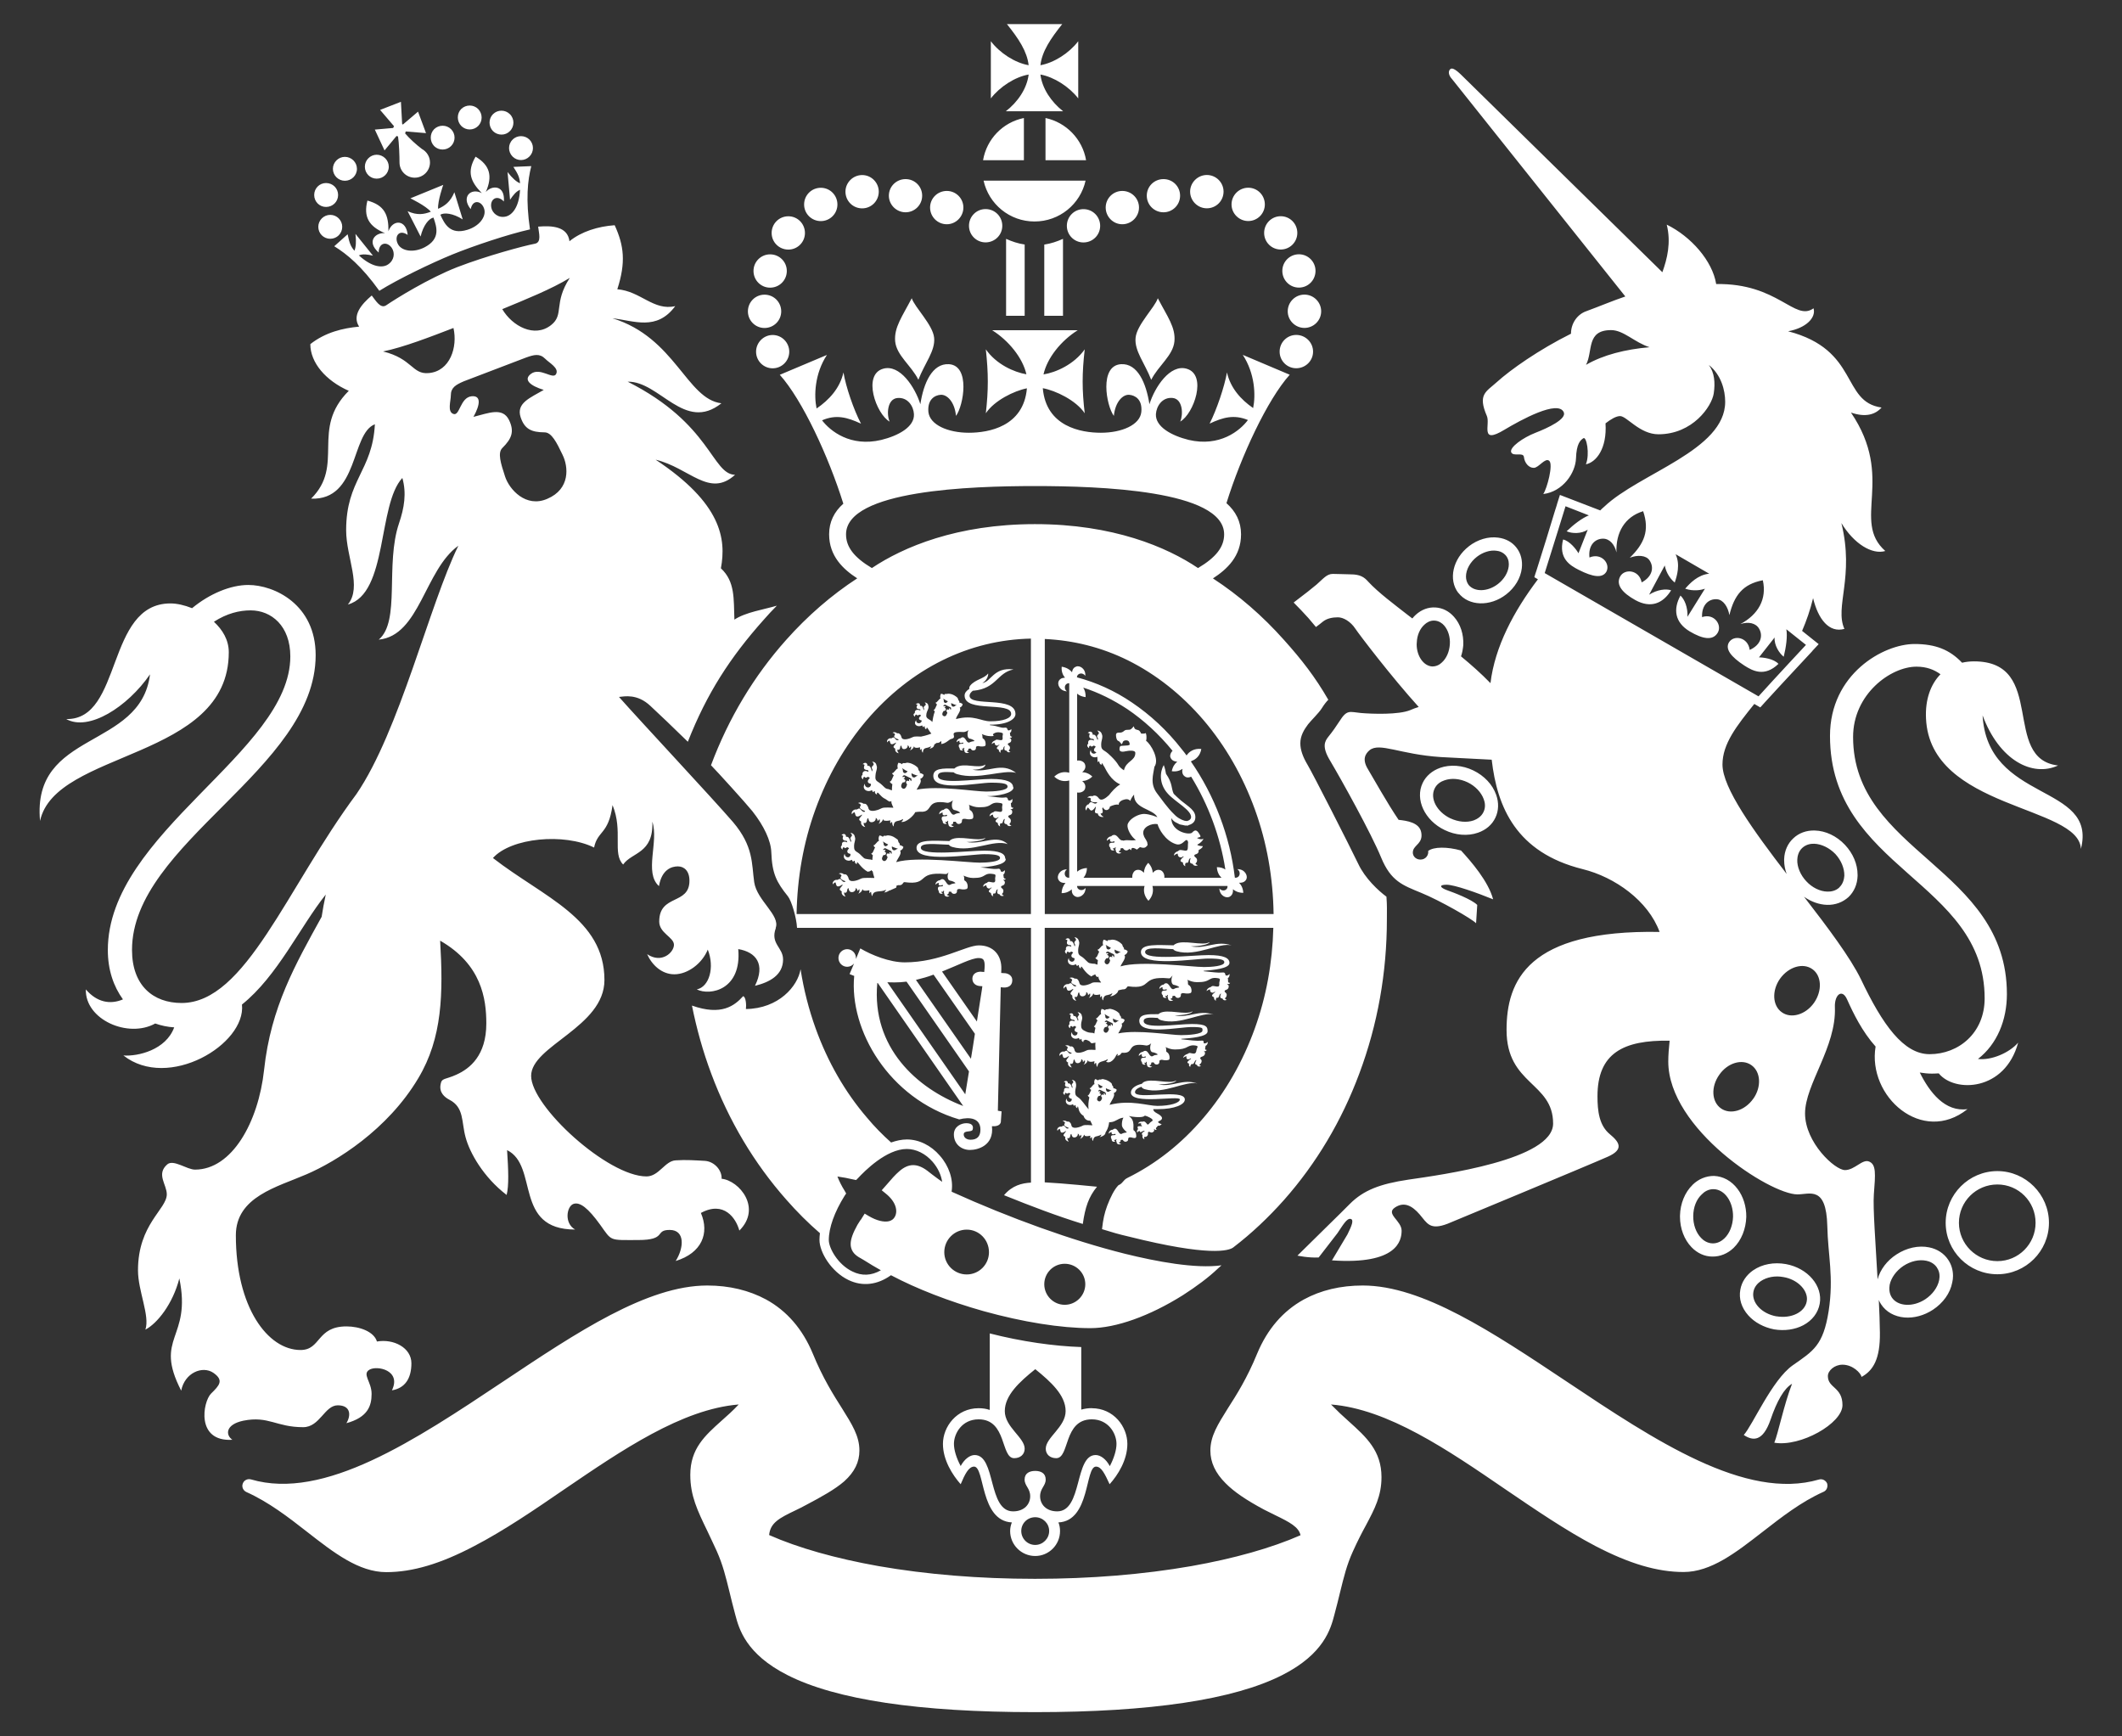 <?xml version="1.0" encoding="UTF-8" standalone="no"?>
<svg
   xmlns:dc="http://purl.org/dc/elements/1.1/"
   xmlns:cc="http://creativecommons.org/ns#"
   xmlns:rdf="http://www.w3.org/1999/02/22-rdf-syntax-ns#"
   xmlns:svg="http://www.w3.org/2000/svg"
   xmlns="http://www.w3.org/2000/svg"
   xmlns:sodipodi="http://sodipodi.sourceforge.net/DTD/sodipodi-0.dtd"
   xmlns:inkscape="http://www.inkscape.org/namespaces/inkscape"
   inkscape:export-ydpi="192"
   inkscape:export-xdpi="192"
   inkscape:version="1.0beta2 (2b71d25, 2019-12-03)"
   sodipodi:docname="email-logo-moj.svg"
   id="svg835"
   version="1.1"
   viewBox="0 0 33 27"
   height="36"
   width="44">
  <rect x="0" y="0" width="33" height="27" fill="#333333" stroke="none"/>
  <defs
     id="defs839" />
  <sodipodi:namedview
     inkscape:current-layer="svg835"
     fit-margin-bottom="0"
     fit-margin-right="0"
     fit-margin-left="0"
     fit-margin-top="0"
     units="px"
     showgrid="false"
     id="namedview837"
     inkscape:window-height="480"
     inkscape:window-width="640"
     inkscape:pageshadow="2"
     inkscape:pageopacity="1"
     guidetolerance="10"
     gridtolerance="10"
     objecttolerance="10"
     borderopacity="1"
     inkscape:document-rotation="0"
     bordercolor="#666666"
     pagecolor="#0b0c0c" />
  <path
     style="stroke-width:1.115"
     inkscape:connector-curvature="0"
     id="path833"
     d="m 30.828,11.113 c 0.262,0.716 0.782,0.973 1.178,0.79 -0.887,-0.103 -0.169,-1.619 -1.307,-1.619 -0.066,0 -0.128,0.007 -0.186,0.021 -0.194,-0.204 -0.415,-0.291 -0.74,-0.291 -0.483,0 -1.314,0.466 -1.314,1.429 0,2.068 2.405,2.252 2.405,4.081 0,0.538 -0.404,0.868 -0.856,0.868 -0.404,0 -0.73,-0.454 -1.068,-1.165 -0.165,-0.338 -0.513,-0.802 -0.885,-1.283 0.111,0.078 0.235,0.122 0.357,0.126 0.13,0.004 0.247,-0.041 0.336,-0.122 0.085,-0.082 0.136,-0.196 0.14,-0.326 v -0.019 c 0,-0.165 -0.07,-0.332 -0.196,-0.466 -0.13,-0.138 -0.301,-0.219 -0.47,-0.223 -0.13,-0.004 -0.247,0.039 -0.334,0.122 -0.087,0.08 -0.138,0.196 -0.142,0.324 v 0.019 c 0,0.072 0.014,0.142 0.039,0.21 -0.518,-0.674 -0.998,-1.338 -0.998,-1.701 0,-0.322 0.221,-0.602 0.495,-0.942 0.012,0.007 0.093,0.054 0.093,0.054 l 0.072,-0.08 c 0.097,-0.107 0.299,-0.326 0.714,-0.771 l 0.025,-0.027 h -0.002 L 28.283,10.016 28.025,9.81 c 0.068,-0.157 0.126,-0.324 0.171,-0.509 0.08,0.332 0.252,0.544 0.487,0.478 -0.155,-0.344 0.159,-0.806 -0.047,-1.646 0.196,0.324 0.478,0.495 0.683,0.435 -0.532,-0.472 0.159,-1.13 -0.534,-2.153 0.227,0.078 0.377,0.033 0.476,-0.078 -0.631,-0.089 -0.342,-0.897 -1.454,-1.186 0.276,-0.049 0.439,-0.21 0.396,-0.357 -0.293,0.212 -0.549,-0.394 -1.514,-0.377 -0.058,-0.361 -0.392,-0.74 -0.769,-0.924 0.07,0.28 0.007,0.532 -0.068,0.74 L 22.715,1.155 c -0.091,-0.087 -0.142,-0.107 -0.167,-0.074 -0.027,0.031 -0.023,0.089 0.035,0.151 l 2.693,3.378 C 25.072,4.679 24.874,4.764 24.666,4.84 24.534,4.887 24.431,5.022 24.431,5.189 23.932,5.438 23.495,5.745 23.276,5.943 c -0.167,0.151 -0.299,0.188 -0.153,0.526 0.056,0.13 -0.115,0.448 0.272,0.214 0.256,-0.153 0.837,-0.472 0.924,-0.272 0.045,0.105 -0.241,0.241 -0.439,0.318 -0.196,0.076 -0.408,0.227 -0.379,0.303 0.031,0.074 0.188,-0.007 0.198,0.074 0.01,0.091 0.074,0.169 0.153,0.169 0.078,0 0.177,-0.165 0.241,-0.109 0.064,0.054 -0.031,0.423 -0.093,0.516 0.305,-0.037 0.501,-0.328 0.509,-0.555 0.007,-0.227 0.068,-0.283 0.115,-0.313 0.047,-0.031 0.103,0.243 0.039,0.406 0.161,-0.033 0.33,-0.245 0.305,-0.637 0.082,-0.064 0.165,-0.113 0.227,-0.113 0.103,0 0.305,0.283 0.596,0.283 0.532,0 0.829,-0.433 0.86,-0.635 0.025,-0.165 0.012,-0.324 -0.076,-0.443 0.192,0.153 0.254,0.394 0.254,0.573 0,0.755 -1.334,1.109 -1.883,1.633 -0.021,0.016 -0.041,0.037 -0.06,0.056 l -0.627,-0.241 -0.043,0.136 c -0.002,0.008 -0.008,0.033 -0.037,0.12 -0.064,0.214 -0.202,0.662 -0.285,0.92 -0.002,0 -0.033,0.103 -0.033,0.103 l 0.056,0.033 c -0.373,0.493 -0.67,1.046 -0.738,1.615 -0.151,-0.155 -0.293,-0.28 -0.458,-0.417 0.019,-0.054 0.029,-0.113 0.035,-0.173 0.008,-0.169 -0.043,-0.328 -0.144,-0.441 -0.078,-0.089 -0.179,-0.14 -0.289,-0.146 -0.109,-0.007 -0.217,0.033 -0.305,0.113 -0.019,0.016 -0.037,0.037 -0.054,0.058 -0.023,-0.016 -0.045,-0.035 -0.068,-0.052 C 21.69,9.404 21.434,9.214 21.278,9.045 21.214,8.971 21.146,8.931 21.005,8.931 c -0.052,0 -0.186,-0.007 -0.278,-0.007 -0.093,0 -0.146,0.072 -0.252,0.165 -0.049,0.043 -0.194,0.157 -0.357,0.28 0.078,0.078 0.155,0.159 0.229,0.241 0.039,0.045 0.08,0.093 0.118,0.14 0.045,-0.033 0.08,-0.062 0.109,-0.085 0.066,-0.052 0.153,-0.066 0.233,-0.066 0.08,0 0.194,0.06 0.272,0.179 0.056,0.085 0.563,0.751 0.984,1.215 -0.047,0.014 -0.091,0.031 -0.132,0.049 -0.181,0.074 -0.586,0.06 -0.765,0.045 -0.181,-0.017 -0.217,-0.06 -0.338,0.132 -0.047,0.074 -0.107,0.159 -0.167,0.233 -0.06,0.074 -0.107,0.157 0.021,0.371 0.186,0.313 0.643,1.138 0.796,1.51 0.153,0.371 0.334,0.431 0.625,0.551 0.293,0.12 0.792,0.406 0.852,0.472 l 0.018,-0.285 c -0.087,-0.087 -0.365,-0.192 -0.47,-0.229 -0.107,-0.039 -0.134,-0.085 -0.007,-0.085 0.124,0 0.476,0.126 0.724,0.227 -0.074,-0.28 -0.34,-0.586 -0.499,-0.759 -0.212,-0.06 -0.427,-0.06 -0.511,0.007 0.01,0.06 -0.035,0.134 -0.12,0.134 -0.082,0 -0.138,-0.07 -0.113,-0.146 0.027,-0.085 0.153,-0.113 0.126,-0.272 -0.025,-0.159 -0.225,-0.186 -0.353,-0.2 -0.177,-0.26 -0.386,-0.637 -0.478,-0.79 -0.093,-0.153 -0.037,-0.239 0.027,-0.293 0.155,-0.126 0.472,0.066 1.109,0.107 0.223,0.012 0.503,0.027 0.79,0.041 0.085,0.74 0.382,1.444 1.413,1.701 0.503,0.124 1.021,0.493 1.198,0.977 -2.056,-0.037 -2.38,0.765 -2.38,1.524 0,0.858 0.724,0.81 0.724,1.456 0,0.563 -1.73,0.796 -2.252,0.872 -0.443,0.066 -0.697,0.165 -0.909,0.377 -0.21,0.212 -0.427,0.419 -0.815,0.804 0,0 0.165,0.037 0.33,0.029 l 0.293,-0.379 c 0.085,-0.126 0.144,-0.231 0.202,-0.221 0.058,0.01 0.021,0.105 -0.047,0.241 l -0.241,0.404 c 1.015,0.07 1.083,-0.307 1.083,-0.462 0,-0.155 -0.252,-0.26 -0.105,-0.359 0.144,-0.097 0.268,-0.029 0.386,0.107 0.115,0.134 0.155,0.252 0.435,0.144 0,0 2.213,-0.918 2.493,-1.043 0.252,-0.113 0.179,-0.225 0.029,-0.349 -0.165,-0.136 -0.192,-0.357 -0.192,-0.59 0,-0.67 0.402,-0.876 1.122,-0.864 -0.012,0.113 -0.021,0.225 -0.021,0.324 0,1.046 1.58,2.066 2.009,2.066 0.19,0 0.448,-0.14 0.464,0.489 0.01,0.464 0.103,0.79 0.021,1.326 -0.085,0.536 -0.239,0.619 -0.559,0.843 -0.322,0.227 -0.625,0.934 -0.761,1.083 0.142,0.095 0.297,0.107 0.417,-0.239 0.097,-0.285 0.21,-0.487 0.334,-0.557 -0.124,0.316 -0.217,0.775 -0.276,0.916 0.404,0.07 1.06,-0.299 1.06,-0.584 0,-0.285 -0.227,-0.262 -0.227,-0.452 0,-0.085 0.103,-0.177 0.227,-0.177 0.161,0 0.285,0.13 0.297,0.19 0.177,-0.097 0.291,-0.274 0.285,-0.691 -0.002,-0.161 -0.008,-0.332 -0.017,-0.505 0.01,0.025 0.021,0.045 0.035,0.066 0.078,0.12 0.208,0.192 0.365,0.206 0.148,0.012 0.305,-0.031 0.441,-0.12 0.159,-0.105 0.27,-0.258 0.301,-0.425 0.008,-0.033 0.012,-0.068 0.012,-0.101 0,-0.091 -0.025,-0.177 -0.074,-0.25 -0.064,-0.099 -0.171,-0.169 -0.295,-0.194 -0.167,-0.035 -0.353,0.007 -0.509,0.109 -0.148,0.095 -0.254,0.235 -0.295,0.388 -0.031,-0.569 -0.074,-1.105 -0.058,-1.322 0.025,-0.32 0.037,-0.462 -0.072,-0.509 -0.105,-0.047 -0.225,0.132 -0.377,0.132 -0.157,0 -0.621,-0.429 -0.621,-0.881 0,-0.452 0.489,-1.035 0.464,-1.652 -0.008,-0.194 0.113,-0.295 0.19,-0.12 0.095,0.212 0.233,0.497 0.443,0.732 -0.13,0.777 0.726,1.534 1.429,0.973 -0.349,0.049 -0.588,-0.26 -0.742,-0.569 0.062,0.01 0.124,0.017 0.19,0.017 0.035,0 0.07,-0.002 0.105,-0.004 0.247,0.305 1.031,0.28 1.235,-0.478 -0.136,0.159 -0.421,0.28 -0.625,0.254 0.297,-0.229 0.45,-0.604 0.45,-1.008 0,-1.971 -2.392,-2.202 -2.392,-3.999 0,-0.666 0.584,-1.093 0.986,-1.093 0.157,0 0.276,0.047 0.373,0.118 -0.155,0.159 -0.239,0.396 -0.225,0.687 0.062,1.417 2.38,1.347 2.409,2.029 0.26,-1.027 -1.466,-0.709 -1.53,-2.093 M 24.665,5.673 c 0.111,-0.214 0,-0.54 0.39,-0.54 0.194,0 0.365,0.192 0.598,0.266 -0.377,0.033 -0.718,0.118 -0.988,0.274 m -2.118,4.345 c -0.007,0.113 -0.052,0.219 -0.124,0.283 -0.031,0.031 -0.084,0.064 -0.153,0.062 -0.134,-0.01 -0.239,-0.163 -0.239,-0.344 0,-0.01 0,-0.019 0.002,-0.029 0.004,-0.113 0.049,-0.217 0.122,-0.28 0.033,-0.031 0.087,-0.064 0.155,-0.06 0.068,0.004 0.12,0.043 0.148,0.076 0.062,0.07 0.097,0.181 0.089,0.293 m 6.84,9.958 c 0.023,-0.109 0.103,-0.219 0.214,-0.293 0.113,-0.074 0.243,-0.103 0.355,-0.08 0.052,0.01 0.122,0.039 0.167,0.107 v 0.002 c 0.047,0.068 0.043,0.142 0.033,0.194 -0.023,0.111 -0.103,0.221 -0.214,0.295 -0.194,0.128 -0.429,0.113 -0.522,-0.027 -0.045,-0.07 -0.041,-0.146 -0.033,-0.198 m -1.437,-6.607 c 0.002,-0.054 0.017,-0.128 0.076,-0.184 0.06,-0.056 0.134,-0.068 0.188,-0.066 0.113,0.004 0.235,0.064 0.328,0.159 0.091,0.099 0.142,0.223 0.14,0.338 -0.004,0.052 -0.019,0.126 -0.078,0.181 v 0.002 c -0.06,0.056 -0.136,0.066 -0.188,0.064 -0.111,-0.002 -0.235,-0.062 -0.326,-0.161 -0.091,-0.097 -0.144,-0.223 -0.14,-0.334 m -3.928,-4.458 c 0.111,-0.349 0.324,-1.039 0.324,-1.039 l 0.363,0.142 c -0.105,0.041 -0.235,0.14 -0.346,0.247 0.08,0.037 0.229,0.043 0.328,-0.025 l -0.144,0.367 c -0.033,-0.06 -0.136,-0.192 -0.239,-0.214 -0.074,0.295 0.109,0.404 0.243,0.472 0.223,0.113 0.367,0.132 0.429,0.031 0.07,-0.126 -0.076,-0.303 -0.262,-0.223 -0.021,-0.192 0.087,-0.293 0.212,-0.293 0.101,0 0.181,0.091 0.208,0.214 -0.012,-0.309 0.128,-0.553 0.415,-0.641 0.103,0.301 0.017,0.505 -0.208,0.724 0.118,-0.047 0.256,-0.041 0.309,0.043 0.07,0.105 0.045,0.25 -0.124,0.34 -0.039,-0.2 -0.27,-0.217 -0.336,-0.089 -0.066,0.128 0.035,0.252 0.239,0.365 0.237,0.13 0.427,0.054 0.555,-0.153 -0.08,-0.027 -0.214,-0.012 -0.342,0.068 l 0.243,-0.454 c 0.012,0.066 0.052,0.179 0.155,0.266 0.035,-0.101 0.089,-0.28 0.014,-0.441 l 0.522,0.303 c -0.175,0.016 -0.303,0.151 -0.373,0.233 0.126,0.043 0.243,0.023 0.307,0 l -0.272,0.437 c 0.007,-0.151 -0.047,-0.274 -0.109,-0.33 -0.115,0.212 -0.089,0.417 0.144,0.557 0.202,0.12 0.357,0.146 0.433,0.025 0.078,-0.122 -0.052,-0.313 -0.241,-0.247 -0.008,-0.192 0.105,-0.287 0.231,-0.278 0.101,0.007 0.173,0.122 0.194,0.247 0.074,-0.305 0.208,-0.483 0.52,-0.542 0.066,0.293 -0.072,0.534 -0.349,0.681 0.124,-0.041 0.241,-0.016 0.291,0.072 0.064,0.109 0.029,0.252 -0.146,0.33 -0.025,-0.2 -0.25,-0.239 -0.324,-0.115 -0.058,0.103 0.031,0.221 0.239,0.357 0.128,0.082 0.313,0.186 0.532,-0.025 -0.072,-0.08 -0.239,-0.101 -0.303,-0.101 l 0.243,-0.309 c -0.008,0.12 0.072,0.245 0.142,0.299 0.037,-0.153 0.06,-0.313 0.041,-0.427 l 0.305,0.243 c 0,0 -0.493,0.528 -0.738,0.8 z m 3.244,8.173 c -0.132,0.188 -0.357,0.254 -0.503,0.151 -0.146,-0.103 -0.159,-0.336 -0.025,-0.524 0.128,-0.184 0.353,-0.252 0.499,-0.148 0.146,0.103 0.159,0.338 0.029,0.522 m 0.944,-1.491 c -0.132,0.186 -0.357,0.25 -0.501,0.146 -0.146,-0.103 -0.157,-0.338 -0.027,-0.522 0.134,-0.186 0.357,-0.252 0.503,-0.148 0.146,0.103 0.155,0.338 0.025,0.524 m -5.815,-3.654 c -0.122,0.043 -0.219,0.126 -0.27,0.233 -0.124,0.256 0.031,0.586 0.342,0.734 0.169,0.082 0.359,0.097 0.518,0.041 0.124,-0.043 0.219,-0.124 0.27,-0.233 0.052,-0.107 0.056,-0.235 0.012,-0.357 -0.056,-0.159 -0.186,-0.297 -0.357,-0.379 -0.167,-0.08 -0.357,-0.095 -0.516,-0.039 m 0.159,0.784 c -0.208,-0.101 -0.318,-0.307 -0.243,-0.462 0.035,-0.074 0.101,-0.111 0.153,-0.128 0.109,-0.039 0.239,-0.027 0.361,0.031 0.12,0.058 0.212,0.157 0.25,0.262 0.019,0.049 0.033,0.126 -0.004,0.2 -0.035,0.074 -0.103,0.111 -0.153,0.13 -0.107,0.037 -0.239,0.025 -0.363,-0.033 m 3.768,5.7 c -0.12,0.115 -0.192,0.293 -0.196,0.478 v 0.019 c 0,0.181 0.066,0.355 0.179,0.472 0.089,0.093 0.204,0.146 0.324,0.146 0.12,0.002 0.237,-0.045 0.33,-0.134 0.122,-0.118 0.192,-0.295 0.198,-0.483 0.002,-0.161 -0.047,-0.318 -0.136,-0.435 -0.095,-0.126 -0.225,-0.196 -0.367,-0.202 -0.122,0 -0.239,0.047 -0.332,0.138 m 0.311,0.911 c -0.082,-0.002 -0.144,-0.047 -0.179,-0.085 -0.08,-0.082 -0.124,-0.21 -0.122,-0.342 0.002,-0.136 0.049,-0.258 0.134,-0.336 0.037,-0.039 0.101,-0.082 0.184,-0.08 0.171,0.004 0.305,0.196 0.301,0.429 -0.004,0.132 -0.052,0.258 -0.134,0.336 -0.039,0.037 -0.101,0.08 -0.184,0.078 m -0.004,0.204 h -0.002 z m 0,0 M 22.844,8.494 C 22.592,8.688 22.52,9.014 22.679,9.22 h 0.002 c 0.159,0.206 0.493,0.217 0.742,0.023 0.136,-0.105 0.225,-0.254 0.243,-0.406 0.014,-0.12 -0.014,-0.233 -0.082,-0.32 -0.066,-0.087 -0.167,-0.142 -0.285,-0.157 -0.153,-0.021 -0.32,0.029 -0.456,0.134 m -0.045,0.47 c 0,-0.105 0.064,-0.225 0.171,-0.307 0.091,-0.07 0.206,-0.107 0.303,-0.093 0.045,0.004 0.107,0.025 0.151,0.08 0.043,0.056 0.045,0.122 0.039,0.165 -0.012,0.099 -0.074,0.2 -0.167,0.272 -0.157,0.122 -0.363,0.128 -0.456,0.014 -0.027,-0.037 -0.041,-0.082 -0.041,-0.132 m 4.465,10.79 c -0.105,0.074 -0.177,0.179 -0.198,0.299 -0.027,0.14 0.017,0.283 0.124,0.402 0.097,0.109 0.241,0.186 0.4,0.217 0.163,0.027 0.324,0.004 0.454,-0.064 0.14,-0.074 0.231,-0.194 0.256,-0.334 0.051,-0.278 -0.186,-0.555 -0.526,-0.617 -0.184,-0.033 -0.369,0 -0.509,0.097 m 0.363,0.716 c -0.229,-0.041 -0.39,-0.212 -0.359,-0.382 0.014,-0.08 0.068,-0.134 0.113,-0.165 0.095,-0.064 0.225,-0.089 0.355,-0.064 0.208,0.035 0.365,0.188 0.365,0.34 0,0.012 -0.002,0.025 -0.004,0.039 -0.031,0.169 -0.241,0.27 -0.47,0.231 m 2.631,-1.454 c 0,0.441 0.361,0.8 0.804,0.8 0.441,0 0.802,-0.359 0.802,-0.8 0,-0.441 -0.361,-0.804 -0.802,-0.804 -0.443,0 -0.804,0.363 -0.804,0.804 m 0.206,0 c 0,-0.33 0.268,-0.596 0.598,-0.596 0.33,0 0.594,0.266 0.594,0.596 0,0.328 -0.264,0.596 -0.594,0.596 -0.33,0 -0.598,-0.268 -0.598,-0.596 M 12.063,14.429 c 0.074,-0.198 -0.291,-0.425 -0.334,-0.711 -0.041,-0.285 -0.007,-0.557 -0.332,-0.938 -0.322,-0.373 -1.435,-1.563 -1.771,-1.943 0.085,-0.008 0.283,-0.054 0.489,0.14 0.122,0.113 0.359,0.338 0.582,0.557 0.295,-0.751 0.658,-1.312 1.18,-1.897 0.066,-0.076 0.134,-0.148 0.204,-0.219 -0.192,0.058 -0.487,0.101 -0.66,0.217 -0.012,-0.326 0.012,-0.592 -0.21,-0.798 0.085,-0.458 0.01,-1.01 -1.015,-1.689 0.524,0.124 0.833,0.6 1.235,0.235 C 11.069,7.373 11.06,6.589 9.761,5.935 10.258,5.925 10.646,6.727 11.219,6.271 10.679,6.207 10.499,5.246 9.524,4.949 9.86,4.986 10.211,5.151 10.501,4.76 10.163,4.838 9.963,4.527 9.6,4.498 9.736,4.077 9.703,3.817 9.559,3.502 9.303,3.52 9.043,3.599 8.856,3.751 8.827,3.52 8.584,3.506 8.369,3.524 8.379,3.623 8.427,3.77 8.317,3.79 8.142,3.823 7.563,3.98 7.113,4.153 6.666,4.327 6.154,4.646 6.006,4.747 5.915,4.809 5.837,4.663 5.781,4.595 5.624,4.729 5.47,4.904 5.585,5.079 5.336,5.102 5.061,5.166 4.826,5.351 c 0,0.289 0.241,0.569 0.598,0.726 -0.602,0.6 -0.056,1.153 -0.586,1.677 0.744,0.027 0.615,-1.013 0.992,-1.157 -0.039,0.732 -0.447,0.86 -0.447,1.648 0,0.423 0.252,0.879 0.027,1.155 C 6.035,9.228 5.87,7.849 6.257,7.432 6.325,7.669 6.286,7.9 6.206,8.135 5.987,8.779 6.231,9.659 5.89,9.946 6.528,9.884 6.604,8.861 7.128,8.486 6.676,9.406 6.214,11.365 5.544,12.346 c -1.087,1.462 -1.724,3.25 -2.72,3.25 -0.441,0 -0.771,-0.27 -0.771,-0.825 0,-1.664 2.856,-2.811 2.856,-4.584 0,-0.788 -0.643,-1.091 -1.048,-1.091 -0.272,0 -0.6,0.134 -0.874,0.361 -0.118,-0.047 -0.235,-0.074 -0.336,-0.074 -1.01,0 -0.74,1.815 -1.621,1.798 0.349,0.196 0.951,-0.186 1.303,-0.695 -0.146,1.178 -1.842,0.864 -1.71,2.279 0.237,-1.107 2.935,-0.944 2.935,-2.623 0,-0.192 -0.097,-0.349 -0.231,-0.474 0.202,-0.13 0.394,-0.177 0.571,-0.177 0.322,0 0.617,0.241 0.617,0.716 0,1.487 -2.838,2.741 -2.838,4.566 0,0.309 0.089,0.565 0.235,0.767 -0.2,0.085 -0.406,0.045 -0.577,-0.155 -0.014,0.468 0.656,0.765 1.079,0.53 0.095,0.033 0.192,0.054 0.295,0.06 -0.128,0.351 -0.563,0.454 -0.79,0.437 0.697,0.549 1.91,-0.171 1.844,-0.792 0.553,-0.443 0.901,-1.206 1.303,-1.71 -0.025,0.118 -0.047,0.233 -0.064,0.346 -0.408,0.74 -0.79,1.404 -0.895,2.38 -0.089,0.817 -0.501,1.551 -1.074,1.551 -0.126,0 -0.334,-0.163 -0.431,-0.082 -0.177,0.153 -0.008,0.313 -0.008,0.466 0,0.233 -0.448,0.464 -0.448,1.182 0,0.322 0.188,0.707 0.115,0.922 0.184,-0.095 0.427,-0.4 0.528,-0.796 0.196,0.947 -0.404,0.905 0.029,1.745 0.054,-0.278 0.33,-0.392 0.499,-0.278 0.171,0.118 0.093,0.198 -0.035,0.324 -0.126,0.126 -0.241,0.753 0.332,0.718 -0.107,-0.072 -0.113,-0.237 0.171,-0.297 0.394,-0.078 0.509,0.101 0.93,0.101 0.26,0 0.332,-0.34 0.538,-0.34 0.206,0 0.206,0.161 0.134,0.278 0.332,-0.091 0.392,-0.268 0.392,-0.456 0,-0.188 -0.151,-0.305 -0.035,-0.375 0.118,-0.072 0.503,0.008 0.351,0.32 0.198,-0.033 0.303,-0.177 0.303,-0.421 0,-0.241 -0.276,-0.384 -0.536,-0.338 -0.045,-0.153 -0.268,-0.235 -0.474,-0.235 -0.466,0 -0.394,0.367 -0.714,0.367 -0.511,0 -1.006,-0.664 -1.006,-1.784 0,-0.6 0.645,-0.751 1.101,-0.949 0.456,-0.196 1.258,-0.689 1.736,-1.493 0.377,-0.629 0.388,-1.32 0.34,-2.139 0.643,0.369 0.718,0.901 0.718,1.287 0,0.501 -0.258,0.703 -0.464,0.796 -0.173,0.08 -0.231,0.047 -0.247,0.151 -0.025,0.128 0.062,0.2 0.136,0.239 0.233,0.12 0.186,0.342 0.252,0.582 0.064,0.243 0.278,0.623 0.639,0.899 0.037,-0.148 0.027,-0.388 0.007,-0.697 0.495,0.243 0.097,1.235 1.058,1.235 -0.175,-0.099 -0.13,-0.361 -0.027,-0.398 0.101,-0.037 0.231,0.066 0.417,0.324 0.186,0.26 0.136,0.237 0.59,0.237 0.454,0 0.25,-0.157 0.491,-0.157 0.241,0 0.223,0.278 0.093,0.483 0.406,-0.124 0.528,-0.431 0.392,-0.747 0.357,-0.194 0.546,0.08 0.598,0.274 0.353,-0.351 0,-0.777 -0.276,-0.806 0.008,-0.13 -0.111,-0.268 -0.26,-0.278 -0.148,-0.008 -0.293,-0.019 -0.454,-0.008 -0.167,0.008 -0.26,0.25 -0.454,0.25 -0.602,0 -1.794,-1.089 -1.794,-1.563 0,-0.47 1.14,-0.759 1.14,-1.491 0,-0.957 -0.942,-1.283 -1.734,-1.897 0.283,-0.316 1.107,-0.392 1.573,-0.163 0.054,-0.266 0.225,-0.2 0.287,-0.66 0.167,0.404 -0.007,0.753 0.165,0.924 0.134,-0.194 0.474,-0.167 0.454,-0.666 0.103,0.313 -0.132,0.792 0.103,1.002 0.043,-0.258 0.196,-0.307 0.293,-0.307 0.099,0 0.181,0.07 0.181,0.223 0,0.382 -0.47,0.204 -0.47,0.635 0,0.181 0.229,0.243 0.229,0.361 0,0.118 -0.19,0.299 -0.417,0.146 0.074,0.167 0.227,0.313 0.423,0.313 0.21,0 0.433,-0.169 0.52,-0.384 0.109,0.274 0.025,0.579 -0.171,0.619 0.208,0.103 0.701,0.007 0.645,-0.627 0.278,0.047 0.425,0.235 0.26,0.571 0.229,-0.056 0.437,-0.167 0.437,-0.41 0,-0.188 -0.202,-0.243 -0.113,-0.487 M 6.668,5.801 C 6.409,5.826 6.415,5.577 5.957,5.465 6.279,5.399 6.693,5.238 7.052,5.1 7.12,5.399 6.998,5.773 6.668,5.801 M 8.512,7.756 C 8.178,7.903 7.918,7.608 7.854,7.408 7.788,7.206 7.735,7.041 7.813,6.965 7.957,6.822 8.003,6.711 7.916,6.531 7.815,6.327 7.598,6.424 7.363,6.482 7.473,6.284 7.481,6.146 7.332,6.162 7.155,6.183 7.151,6.472 7.052,6.437 c -0.099,-0.033 -0.041,-0.2 -0.041,-0.289 0,-0.122 0.078,-0.165 0.202,-0.219 L 8.18,5.56 c 0.126,-0.045 0.212,-0.068 0.299,0.019 0.062,0.064 0.219,0.144 0.169,0.237 C 8.601,5.909 8.399,5.705 8.256,5.814 8.137,5.904 8.242,5.997 8.456,6.063 8.248,6.185 8.025,6.267 8.096,6.486 c 0.062,0.188 0.169,0.235 0.373,0.237 0.109,0 0.188,0.157 0.278,0.346 C 8.842,7.259 8.869,7.604 8.512,7.756 M 8.57,5.055 C 8.312,5.259 7.966,5.071 7.811,4.807 8.168,4.659 8.58,4.494 8.861,4.321 8.603,4.717 8.778,4.892 8.57,5.055 M 7.984,2.595 C 8.056,2.706 8.081,2.76 8.087,2.85 8.032,2.828 7.966,2.77 7.893,2.675 l 0.039,0.431 C 7.984,3.03 8.025,2.978 8.087,2.951 8.073,3.232 7.957,3.349 7.862,3.368 7.747,3.393 7.656,3.314 7.64,3.226 7.617,3.1 7.726,3.019 7.836,3.133 7.856,2.873 7.646,2.877 7.555,2.986 7.664,2.737 7.619,2.57 7.396,2.436 7.258,2.671 7.316,2.823 7.493,3.003 7.322,2.914 7.167,3.063 7.32,3.252 7.353,3.087 7.499,3.125 7.532,3.257 7.561,3.372 7.452,3.519 7.266,3.574 7,3.655 6.914,3.484 6.848,3.339 6.906,3.302 7.044,3.315 7.196,3.412 L 7.066,2.989 C 7.005,3.139 6.918,3.201 6.813,3.247 6.805,3.123 6.893,2.875 6.893,2.875 L 6.382,3.084 c 0,0 0.237,0.113 0.318,0.208 -0.107,0.041 -0.21,0.06 -0.361,-0.008 l 0.202,0.394 C 6.582,3.503 6.67,3.398 6.741,3.383 6.794,3.534 6.852,3.715 6.604,3.845 6.431,3.934 6.252,3.905 6.192,3.802 6.124,3.684 6.202,3.556 6.34,3.653 6.318,3.408 6.105,3.41 6.041,3.596 6.044,3.342 5.98,3.191 5.714,3.119 c -0.064,0.252 0.021,0.402 0.274,0.507 -0.144,-0.016 -0.297,0.126 -0.099,0.301 0,-0.159 0.132,-0.177 0.204,-0.072 0.051,0.076 0.041,0.192 -0.06,0.258 -0.082,0.054 -0.243,0.049 -0.452,-0.142 0.062,-0.025 0.13,-0.016 0.219,0.004 L 5.528,3.637 c 0.014,0.12 0.007,0.206 -0.016,0.262 C 5.452,3.831 5.433,3.773 5.406,3.643 L 5.198,3.829 C 5.396,3.951 5.623,4.138 5.899,4.522 6.19,4.34 6.712,4.089 7.035,3.957 7.359,3.825 7.908,3.641 8.242,3.567 8.174,3.101 8.205,2.808 8.262,2.583 Z m 0,0 M 5.829,2.015 5.98,2.339 6.167,2.114 c 0.007,0.002 0.014,0.007 0.023,0.008 0.016,0.107 0.023,0.299 0.023,0.404 0,0.132 0.105,0.237 0.237,0.237 0.13,0 0.237,-0.105 0.237,-0.237 0,-0.091 -0.052,-0.169 -0.126,-0.21 -0.093,-0.07 -0.196,-0.165 -0.262,-0.243 0.007,-0.008 0.008,-0.019 0.01,-0.029 L 6.625,2.07 6.501,1.736 6.266,1.936 c -0.004,-0.002 -0.008,-0.004 -0.012,-0.007 L 6.235,1.583 5.911,1.709 6.128,1.963 c -0.007,0.01 -0.01,0.019 -0.014,0.027 z m 0,0 m 1.186,0.256 c 0.072,-0.072 0.072,-0.19 0,-0.262 -0.072,-0.072 -0.19,-0.072 -0.264,0 -0.07,0.072 -0.07,0.19 0.002,0.264 0.072,0.07 0.19,0.07 0.262,-0.002 M 7.436,1.959 c 0.072,-0.072 0.072,-0.19 0,-0.264 -0.072,-0.072 -0.19,-0.072 -0.264,0 -0.07,0.072 -0.07,0.19 0.002,0.264 0.072,0.072 0.19,0.072 0.262,0 m 0.493,0.08 c 0.074,-0.072 0.074,-0.192 0,-0.264 -0.072,-0.072 -0.19,-0.072 -0.262,0 -0.072,0.072 -0.072,0.19 0,0.264 0.074,0.072 0.192,0.072 0.262,0 m 0.043,0.396 c 0.072,0.072 0.19,0.072 0.262,-0.002 0.072,-0.072 0.072,-0.19 0,-0.262 -0.072,-0.072 -0.192,-0.072 -0.262,0 -0.074,0.072 -0.074,0.19 0,0.264 M 5.858,2.778 c 0.103,0 0.188,-0.082 0.188,-0.186 0,-0.101 -0.085,-0.186 -0.188,-0.186 -0.101,0 -0.184,0.085 -0.184,0.186 0,0.103 0.082,0.186 0.184,0.186 m -0.495,0.033 c 0.103,0 0.188,-0.082 0.188,-0.186 0,-0.101 -0.084,-0.186 -0.188,-0.186 -0.101,0 -0.186,0.085 -0.186,0.186 0,0.103 0.085,0.186 0.186,0.186 m -0.105,0.221 c 0,-0.103 -0.082,-0.186 -0.188,-0.186 -0.101,0 -0.184,0.082 -0.184,0.186 0,0.103 0.082,0.186 0.184,0.186 0.105,0 0.188,-0.082 0.188,-0.186 m 0.064,0.495 c 0,-0.101 -0.082,-0.186 -0.186,-0.186 -0.103,0 -0.186,0.085 -0.186,0.186 0,0.103 0.082,0.186 0.186,0.186 0.103,0 0.186,-0.082 0.186,-0.186 M 17.751,16.9 c 0.007,0.014 0.023,0.029 0.054,0.037 0.297,0.085 0.635,-0.138 0.817,-0.089 -0.233,-0.08 -0.384,0.062 -0.606,0.014 0.132,0 0.27,-0.025 0.276,-0.062 -0.101,0.068 -0.39,-0.045 -0.511,0.029 -0.008,0.008 -0.017,0.014 -0.023,0.023 -0.091,0.021 -0.171,0.07 -0.171,0.136 0,0.196 0.761,0.041 0.761,0.107 0,0.054 -0.148,0.101 -0.349,0.101 -0.153,0 -0.412,-0.099 -0.742,-0.017 v -0.004 c 0.023,-0.056 0.093,-0.14 0.062,-0.177 0.029,-0.01 0.045,-0.031 0.047,-0.054 -0.017,-0.017 -0.037,-0.021 -0.054,-0.023 0.007,-0.017 -0.002,-0.029 -0.014,-0.041 -0.002,-0.002 -0.008,-0.033 -0.014,-0.037 -0.008,-0.008 -0.033,-0.029 -0.064,-0.043 -0.033,-0.017 -0.054,-0.014 -0.066,-0.021 -0.008,-0.002 -0.035,0.008 -0.039,0.008 -0.014,-0.002 -0.035,-0.002 -0.037,0.014 -0.012,-0.01 -0.031,-0.019 -0.049,-0.021 -0.012,0.025 -0.017,0.045 -0.008,0.078 -0.027,0.002 -0.052,0.068 -0.076,0.062 0.008,0.017 0.018,0.025 0.025,0.027 -0.021,0.039 -0.031,0.085 -0.056,0.087 0.01,0.014 0.021,0.025 0.027,0.029 -0.014,0.058 -0.021,0.132 -0.012,0.186 -0.045,-0.049 -0.115,-0.159 -0.163,-0.186 -0.043,-0.027 -0.045,-0.047 -0.045,-0.091 0,-0.037 0.018,-0.072 0.014,-0.107 0,-0.004 -0.004,-0.025 -0.008,-0.035 -0.008,-0.025 -0.039,-0.041 -0.06,-0.037 0.01,0.007 0.023,0.017 0.025,0.037 -0.008,0.008 -0.017,0.019 -0.017,0.021 -0.008,0.01 -0.012,0.025 0,0.039 0.004,0.002 0.004,0.004 0.004,0.008 0,0.004 -0.002,0.008 -0.004,0.017 0,0.008 -0.004,0.004 -0.004,0 -0.008,-0.029 -0.023,-0.068 -0.045,-0.068 -0.004,0 -0.014,-0.002 -0.019,-0.002 0,0 0,-0.002 0,-0.004 0,-0.029 -0.031,-0.049 -0.064,-0.017 0.008,0 0.023,0.004 0.027,0.012 -0.004,0.008 -0.007,0.025 -0.007,0.029 -0.004,0.027 0.019,0.039 0.049,0.039 0.004,0 0.008,0 0.008,0.004 0.002,0.004 0.004,0.008 0.004,0.012 0,0.007 0,0.007 -0.004,0.002 -0.052,-0.019 -0.072,0.004 -0.072,0.025 0,0.002 -0.002,0.014 0,0.021 -0.017,0.012 -0.023,0.037 0.01,0.06 0,-0.012 0,-0.029 0.01,-0.033 0.002,0 0.007,0 0.008,-0.002 0.004,0.004 0.014,0.01 0.014,0.012 0.002,0.002 0.01,0 0.029,-0.01 0.004,0 0.004,-0.002 0.01,0 0.004,0.002 0.008,0.007 0.014,0.008 0.004,0.004 0.002,0.008 0,0.008 -0.033,0.033 -0.027,0.064 0.017,0.074 0.007,0 0.008,0.004 0.008,0.008 -0.004,0.062 -0.085,0.049 -0.08,-0.012 -0.045,0.072 0.035,0.126 0.093,0.091 0.004,-0.004 0.007,-0.002 0.008,0.002 0.002,0.01 0.008,0.021 0.021,0.021 -0.002,-0.004 0.002,-0.012 0.012,-0.012 0.004,0 0.004,0.002 0.004,0.007 0.002,0.017 0.007,0.037 0.029,0.041 -0.004,-0.014 0,-0.025 0.008,-0.025 0.01,0 0,0.095 0.087,0.144 0.017,0.054 0.058,0.08 0.105,0.076 0.017,0.037 0.037,0.072 0.031,0.072 -0.012,0 -0.118,-0.012 -0.146,0.004 -0.021,0.012 -0.06,0.027 -0.097,0.033 l -0.004,0.007 c 0.002,-0.002 0.002,-0.004 0.004,-0.007 -0.031,0.004 -0.058,0.002 -0.074,-0.017 -0.008,-0.014 -0.007,-0.029 -0.019,-0.052 -0.01,-0.014 -0.023,-0.025 -0.031,-0.025 -0.002,0 -0.017,-0.002 -0.027,-0.002 -0.017,-0.014 -0.052,-0.019 -0.068,-0.008 0.012,0.004 0.027,0.007 0.039,0.027 -0.004,0.007 -0.008,0.019 -0.01,0.021 -0.008,0.014 -0.002,0.035 0.06,0.056 0.004,0.002 0.01,0.008 0.004,0.01 -0.01,0.004 -0.023,0.007 -0.035,-0.004 -0.025,-0.021 -0.029,-0.047 -0.06,-0.031 0,0.002 -0.01,0.007 -0.018,0.01 -0.002,0 -0.004,-0.002 -0.008,-0.002 -0.027,-0.002 -0.072,0.033 -0.049,0.066 0.002,-0.01 0.012,-0.025 0.033,-0.031 0.002,0.008 0.007,0.019 0.008,0.021 0.004,0.033 0.018,0.06 0.085,0.014 0.008,-0.004 0.008,0.002 0.004,0.004 -0.014,0.029 -0.06,0.056 -0.025,0.078 0.002,0.002 0.008,0.004 0.017,0.008 -0.002,0.004 -0.004,0.007 -0.004,0.008 -0.007,0.037 0.035,0.066 0.056,0.064 -0.008,-0.01 -0.025,-0.029 -0.021,-0.056 0.008,0.002 0.019,0.007 0.021,0.004 0.031,-0.012 0.017,-0.052 0.035,-0.064 0.004,-0.004 0.007,0 0.007,0.004 0.004,0.017 0.01,0.052 0.049,0.049 0.035,-0.004 0.054,-0.035 0.049,-0.054 0,-0.004 0,-0.007 0.004,-0.004 0.012,0.008 0.025,0.023 0.019,0.041 0.007,-0.002 0.021,-0.014 0.027,-0.027 0.008,0.017 0.01,0.041 -0.014,0.064 0.014,-0.002 0.051,-0.023 0.062,-0.064 0.007,0.007 0.01,0.014 0.012,0.021 0.002,0 0.002,0 0.004,-0.002 0.012,0.007 0.037,0.008 0.074,-0.002 0.004,-0.002 0.007,0.002 0.007,0.004 -0.004,0.014 -0.004,0.031 0.004,0.039 0,-0.004 0.01,-0.021 0.017,-0.021 0.01,0 -0.002,0.037 0.021,0.06 0.01,-0.095 0.062,-0.058 0.122,-0.097 0.008,-0.004 0.008,-0.002 0.007,0.004 -0.004,0.01 -0.012,0.023 -0.027,0.031 0.025,0.002 0.091,-0.029 0.091,-0.064 0,-0.014 0.045,-0.054 0.058,-0.167 0.007,0 0.014,0.002 0.025,0 0.08,-0.007 0.118,-0.064 0.198,-0.07 -0.019,0.025 -0.027,0.08 -0.025,0.118 0.002,0.043 0.058,0.093 0.074,0.105 0.002,0.007 0,0.007 -0.004,0.008 -0.025,0.002 -0.051,0.01 -0.06,0.014 -0.064,0.045 -0.066,-0.097 -0.134,-0.07 -0.004,0.002 -0.017,0.01 -0.021,0.014 -0.029,-0.002 -0.066,0.031 -0.058,0.06 0.008,-0.008 0.021,-0.023 0.043,-0.025 v 0.014 c 0,0.01 0.002,0.021 0.027,0.021 0.012,0 0.014,-0.007 0.025,-0.007 0.007,0 0.01,0.004 0.01,0.008 0,0.029 -0.089,-0.014 -0.07,0.058 0,0.002 0.008,0.017 0.01,0.023 -0.002,0.021 0.017,0.043 0.056,0.031 -0.008,-0.007 -0.023,-0.014 -0.018,-0.027 0.007,0 0.014,0.002 0.017,0.002 0.004,0 0.008,-0.004 0.01,-0.012 0,0 0,-0.002 0.002,-0.002 0.004,0.002 0.008,0.002 0.008,0.007 0,0.004 -0.007,0.008 -0.007,0.017 0,0.002 0.004,0.019 0.008,0.021 -0.004,0.027 0.033,0.054 0.072,0.027 -0.01,0 -0.035,-0.004 -0.037,-0.019 0.008,-0.002 0.017,-0.007 0.019,-0.007 0.007,-0.004 0.008,-0.017 0.008,-0.025 0,-0.008 0.002,-0.008 0.007,-0.008 0.007,-0.002 0.012,-0.002 0.019,-0.002 0.008,0 0.01,0.002 0.012,0.008 0.008,0.012 0.029,0.031 0.054,0.019 0.045,-0.014 0.008,-0.054 0.045,-0.064 0.007,0 0.017,-0.002 0.027,0 0.037,0.01 0.066,0.017 0.076,-0.002 0.008,-0.017 0.004,-0.085 -0.035,-0.107 -0.023,-0.012 0.035,-0.155 -0.078,-0.223 0.054,0.012 0.221,0.035 0.25,-0.007 0.049,0.012 0.107,0.045 0.115,0.058 0.007,0.01 0.01,0.021 -0.004,0.029 -0.045,0.027 -0.039,0.043 -0.064,0.052 l -0.004,0.002 c -0.014,-0.014 -0.029,-0.037 -0.043,-0.045 -0.017,-0.01 -0.033,-0.004 -0.035,0 -0.025,-0.007 -0.06,0.002 -0.07,0.029 0.01,-0.002 0.031,-0.01 0.049,-0.002 0,0.004 -0.002,0.008 -0.002,0.01 -0.004,0.008 0,0.017 0.01,0.023 h -0.002 0.002 c 0,0.002 0.002,0.002 0.004,0.004 0,0.004 0,0.007 -0.004,0.007 -0.027,-0.004 -0.076,-0.008 -0.064,0.023 0,0.002 0.004,0.012 0.007,0.021 -0.018,0.012 -0.023,0.041 -0.012,0.056 0.004,-0.012 0.008,-0.019 0.033,-0.029 0.004,0.007 0.01,0.012 0.01,0.017 0.014,0.014 0.041,-0.025 0.068,-0.017 0.002,0.002 0.004,0.004 0.002,0.007 -0.025,0.01 -0.052,0.029 -0.039,0.049 0,0.002 0.004,0.01 0.008,0.017 -0.008,0.017 -0.002,0.045 0.029,0.058 -0.002,-0.008 -0.008,-0.025 -0.004,-0.037 0.01,0 0.025,-0.002 0.029,-0.002 0.049,-0.027 0.018,-0.06 0.035,-0.074 0.019,-0.019 0.041,0.031 0.082,-0.007 0.007,-0.004 0.014,-0.021 0.007,-0.037 0,-0.004 0,-0.004 0.002,-0.007 v 0.002 c 0.01,0.01 0.021,0.023 0.039,0.014 -0.029,-0.027 0.004,-0.039 0.017,-0.06 0.002,-0.002 0.004,-0.007 0.008,-0.004 0.014,0.004 0.033,-0.002 0.054,-0.027 -0.023,0.004 -0.08,-0.029 -0.045,-0.043 0.049,-0.019 0.06,-0.045 0.039,-0.072 -0.041,-0.052 -0.124,-0.058 -0.126,-0.115 0.033,0 0.068,0 0.074,0 0.258,0 0.421,-0.072 0.417,-0.153 -0.008,-0.173 -0.775,0.014 -0.775,-0.111 0,-0.039 0.047,-0.068 0.107,-0.087 m -0.559,0.025 c 0.01,0.008 0.062,0.029 0.087,0.033 -0.039,0.01 -0.031,0.025 -0.056,0.023 -0.023,0 -0.035,-0.033 -0.031,-0.056 m -0.049,-0.027 c -0.012,0.019 -0.037,0.035 -0.056,0.017 -0.019,-0.017 0,-0.023 -0.021,-0.058 0.021,0.014 0.062,0.039 0.076,0.041 m -0.082,0.175 c 0.008,-0.014 0.014,-0.027 0.021,-0.027 0.014,0 0.025,-0.002 0.029,-0.017 0.007,-0.017 -0.01,-0.025 -0.025,-0.033 0.017,-0.007 0.025,-0.014 0.017,-0.023 -0.01,-0.008 -0.027,0.007 -0.029,0 -0.004,-0.007 0.008,-0.014 0.012,-0.019 0.007,-0.007 0.014,-0.004 0.023,0 l 0.068,0.033 c 0.008,0.007 0.014,0.008 0.014,0.019 0,0.007 0.002,0.021 -0.007,0.025 -0.007,0 -0.004,-0.023 -0.017,-0.025 -0.012,-0.002 -0.012,0.008 -0.004,0.025 -0.019,-0.004 -0.033,-0.014 -0.041,0.002 -0.007,0.012 -0.004,0.023 0.007,0.033 0.007,0.008 0.002,0.021 -0.004,0.035 -0.007,0.017 -0.027,0.039 -0.049,0.025 -0.027,-0.014 -0.023,-0.039 -0.014,-0.054 m 0.935,-1.243 c 0.007,0.014 0.023,0.029 0.054,0.039 0.299,0.085 0.637,-0.138 0.817,-0.087 -0.235,-0.082 -0.382,0.058 -0.606,0.012 0.132,0 0.27,-0.027 0.278,-0.064 -0.103,0.068 -0.392,-0.043 -0.513,0.031 -0.008,0.007 -0.012,0.01 -0.018,0.014 -0.163,-0.002 -0.297,-0.002 -0.297,0.103 0,0.231 0.617,0.097 0.813,0.097 0.192,0 0.169,0.019 0.169,0.056 0,0.056 -0.221,0.07 -0.33,0.07 -0.167,0 -0.672,-0.089 -0.98,-0.027 0.025,-0.049 0.08,-0.115 0.052,-0.151 0.027,-0.012 0.045,-0.035 0.047,-0.06 -0.017,-0.017 -0.039,-0.023 -0.058,-0.025 0.01,-0.014 0,-0.029 -0.012,-0.041 -0.004,-0.002 -0.01,-0.033 -0.017,-0.039 -0.01,-0.01 -0.035,-0.031 -0.068,-0.045 -0.035,-0.017 -0.056,-0.017 -0.068,-0.021 -0.008,-0.002 -0.039,0.007 -0.043,0.007 -0.017,0 -0.035,0 -0.037,0.017 -0.014,-0.012 -0.033,-0.019 -0.054,-0.023 -0.012,0.027 -0.017,0.047 -0.008,0.082 -0.027,0.002 -0.056,0.072 -0.08,0.064 0.008,0.021 0.017,0.029 0.025,0.031 -0.023,0.039 -0.033,0.089 -0.058,0.093 0.01,0.012 0.017,0.019 0.025,0.025 -0.008,0.029 -0.014,0.058 -0.017,0.087 l -0.027,-0.01 c -0.004,0 -0.008,0 -0.012,0 -0.035,-0.004 -0.058,0 -0.12,-0.035 -0.045,-0.025 -0.047,-0.049 -0.047,-0.095 0,-0.041 0.021,-0.076 0.017,-0.113 0,-0.004 -0.007,-0.025 -0.01,-0.037 -0.008,-0.025 -0.043,-0.045 -0.062,-0.039 0.01,0.008 0.023,0.019 0.025,0.039 -0.008,0.01 -0.017,0.019 -0.017,0.023 -0.01,0.012 -0.014,0.027 0,0.039 0.004,0.002 0.004,0.007 0.004,0.01 0,0.004 -0.002,0.008 -0.004,0.019 0,0.007 -0.004,0.002 -0.004,0 -0.012,-0.031 -0.025,-0.072 -0.052,-0.072 -0.002,0 -0.012,-0.002 -0.017,-0.002 0,0 0,-0.004 0,-0.004 0,-0.031 -0.031,-0.054 -0.066,-0.019 0.007,0.002 0.021,0.004 0.027,0.012 -0.004,0.01 -0.008,0.027 -0.008,0.031 -0.002,0.029 0.021,0.041 0.054,0.041 0.004,0 0.007,0.002 0.008,0.007 0.002,0.002 0.002,0.008 0.004,0.012 0.002,0.007 -0.002,0.004 -0.007,0.002 -0.052,-0.021 -0.072,0.002 -0.074,0.025 0,0.002 0,0.017 0.002,0.023 -0.019,0.012 -0.025,0.041 0.01,0.062 0,-0.01 -0.002,-0.029 0.01,-0.033 0.004,0 0.007,-0.002 0.008,-0.004 0.004,0.008 0.014,0.012 0.014,0.014 0.004,0.002 0.012,0.002 0.029,-0.01 0.004,-0.004 0.008,-0.004 0.012,-0.002 0.007,0.007 0.012,0.008 0.017,0.012 0.004,0.002 0.004,0.007 0.002,0.008 -0.035,0.033 -0.031,0.068 0.014,0.076 0.008,0 0.008,0.007 0.008,0.01 -0.004,0.064 -0.089,0.052 -0.087,-0.012 -0.045,0.074 0.037,0.13 0.103,0.093 0.002,-0.002 0.004,0 0.007,0.002 0.004,0.012 0.008,0.023 0.021,0.025 0,-0.004 0.004,-0.014 0.014,-0.014 0.004,0 0.004,0.004 0.004,0.007 0,0.017 0.007,0.039 0.031,0.043 -0.004,-0.012 0,-0.027 0.008,-0.027 0.012,0 0.01,-0.029 0.089,0.017 0.007,0.012 0.017,0.023 0.031,0.029 l 0.058,-0.01 c -0.008,0.045 0.007,0.113 -0.002,0.113 -0.014,0 -0.103,-0.01 -0.134,0.007 -0.043,0.023 -0.151,0.062 -0.179,0.017 -0.012,-0.014 -0.008,-0.029 -0.021,-0.052 -0.01,-0.017 -0.025,-0.027 -0.035,-0.027 h -0.027 c -0.017,-0.021 -0.056,-0.023 -0.072,-0.01 0.012,0.002 0.029,0.007 0.041,0.027 -0.007,0.008 -0.008,0.019 -0.01,0.021 -0.01,0.014 -0.004,0.037 0.064,0.062 0.002,0 0.008,0.007 0.002,0.01 -0.01,0.004 -0.025,0.007 -0.037,-0.004 -0.027,-0.023 -0.029,-0.052 -0.06,-0.033 -0.002,0.002 -0.012,0.007 -0.023,0.01 -0.002,-0.002 -0.004,-0.004 -0.008,-0.004 -0.029,0 -0.074,0.037 -0.054,0.07 0.004,-0.008 0.014,-0.027 0.037,-0.031 0.002,0.008 0.007,0.019 0.007,0.021 0.007,0.037 0.021,0.064 0.091,0.014 0.008,-0.004 0.008,0.002 0.007,0.004 -0.017,0.031 -0.062,0.06 -0.027,0.085 0.002,0 0.008,0.007 0.017,0.01 -0.002,0.004 -0.004,0.004 -0.004,0.008 -0.007,0.039 0.035,0.068 0.06,0.066 -0.01,-0.01 -0.027,-0.031 -0.023,-0.06 0.008,0.002 0.018,0.007 0.021,0.007 0.035,-0.014 0.017,-0.054 0.037,-0.068 0.004,-0.002 0.008,0 0.008,0.004 0.004,0.017 0.01,0.054 0.051,0.052 0.039,-0.004 0.056,-0.037 0.052,-0.058 0,-0.002 0.002,-0.004 0.007,-0.002 0.012,0.007 0.023,0.023 0.018,0.043 0.007,-0.004 0.021,-0.014 0.029,-0.031 0.008,0.019 0.01,0.045 -0.017,0.072 0.017,-0.007 0.056,-0.025 0.064,-0.07 0.008,0.007 0.012,0.017 0.017,0.023 0.002,-0.002 0.002,-0.002 0.004,-0.004 0.01,0.007 0.039,0.01 0.078,-0.002 0.004,0 0.007,0.002 0.007,0.004 -0.007,0.017 -0.007,0.033 0.004,0.043 0,-0.007 0.01,-0.023 0.017,-0.023 0.01,0 -0.002,0.041 0.023,0.064 0.008,-0.101 0.091,-0.076 0.155,-0.118 0.007,-0.007 0.008,-0.004 0.007,0.002 -0.004,0.012 -0.012,0.025 -0.029,0.033 0.07,0.043 0.142,-0.052 0.161,-0.103 0.008,-0.004 0.014,-0.012 0.019,-0.019 0.007,0.008 0.007,0.021 -0.01,0.029 0.066,0.004 0.058,-0.047 0.085,-0.045 0.202,0.017 0.047,-0.169 0.371,-0.113 0.023,0.004 0.062,-0.017 0.078,-0.035 -0.023,0.043 -0.025,0.132 0.021,0.14 0.023,0.002 0.062,0.017 0.078,0.031 0.004,0.004 0,0.007 -0.004,0.008 -0.025,0.002 -0.054,0.008 -0.062,0.017 -0.068,0.043 -0.07,-0.103 -0.144,-0.074 -0.002,0 -0.014,0.007 -0.019,0.012 -0.029,0 -0.07,0.035 -0.062,0.064 0.008,-0.008 0.023,-0.023 0.047,-0.027 -0.002,0.008 -0.002,0.014 -0.002,0.017 -0.002,0.01 0.002,0.025 0.027,0.025 0.017,0 0.019,-0.008 0.029,-0.008 0.004,0 0.008,0.002 0.008,0.008 0,0.027 -0.089,-0.014 -0.074,0.06 0,0.002 0.008,0.019 0.014,0.023 -0.002,0.023 0.017,0.047 0.056,0.035 -0.007,-0.007 -0.023,-0.017 -0.018,-0.029 0.007,0.002 0.014,0.002 0.018,0.002 0.002,0.002 0.007,-0.002 0.008,-0.01 0,-0.004 0.002,-0.007 0.004,-0.007 0.004,0.002 0.008,0.007 0.008,0.008 0,0.004 -0.004,0.008 -0.004,0.014 0,0.002 0.002,0.023 0.007,0.027 -0.004,0.027 0.037,0.056 0.078,0.029 -0.012,-0.002 -0.039,-0.008 -0.041,-0.023 0.008,-0.002 0.018,-0.007 0.021,-0.007 0.004,-0.007 0.007,-0.017 0.007,-0.029 0,-0.007 0.007,-0.007 0.01,-0.007 0.004,0 0.01,0 0.017,-0.002 0.01,0 0.012,0.002 0.014,0.007 0.008,0.019 0.029,0.033 0.058,0.025 0.049,-0.019 0.007,-0.062 0.045,-0.068 0.007,-0.002 0.021,-0.007 0.031,-0.002 0.037,0.01 0.095,0.008 0.105,-0.008 0.01,-0.019 0.007,-0.089 -0.037,-0.113 -0.025,-0.012 0.002,-0.041 -0.021,-0.078 0.041,0.019 0.087,0.037 0.144,0.037 0.105,0 0.153,-0.014 0.208,-0.045 0.06,-0.031 0.115,-0.017 0.13,-0.012 0.012,0.002 0.023,0.01 0.012,0.027 -0.023,0.056 -0.01,0.06 -0.027,0.082 -0.017,0.023 -0.058,0.007 -0.089,0.002 -0.017,0 -0.033,0.014 -0.033,0.014 -0.031,0.007 -0.068,0.033 -0.072,0.062 0.008,-0.007 0.031,-0.023 0.054,-0.025 0,0.004 -0.002,0.01 -0.002,0.012 -0.007,0.037 0.031,0.047 0.062,0.023 0.004,-0.004 0.014,0 0.007,0.007 -0.025,0.017 -0.074,0.052 -0.045,0.066 0.002,0 0.01,0.004 0.018,0.008 -0.01,0.023 0.002,0.047 0.019,0.049 -0.002,-0.012 -0.002,-0.019 0.017,-0.043 0.007,0 0.017,0 0.019,0 0.023,0 0.023,-0.047 0.054,-0.062 0.004,0 0.007,0 0.004,0.002 -0.017,0.029 -0.029,0.06 -0.007,0.068 0,0 0.01,0.004 0.017,0.004 0,0.021 0.025,0.035 0.062,0.019 -0.008,-0.002 -0.025,-0.012 -0.025,-0.021 0.01,-0.01 0.021,-0.023 0.025,-0.025 0.029,-0.058 -0.019,-0.058 -0.012,-0.08 0.007,-0.029 0.058,-0.01 0.074,-0.066 0,-0.012 0,-0.029 -0.017,-0.037 -0.004,0 -0.004,-0.002 -0.002,-0.002 h 0.002 c 0.017,0 0.031,0.004 0.045,-0.021 -0.043,0.004 -0.021,-0.031 -0.021,-0.054 0,-0.002 0,-0.007 0.004,-0.01 0.017,-0.008 0.031,-0.027 0.033,-0.06 -0.017,0.019 -0.07,0.041 -0.066,0.004 0,-0.004 0.007,-0.029 -0.037,-0.023 -0.072,0.007 -0.171,-0.007 -0.303,-0.021 -0.008,0 -0.014,-0.007 0,-0.008 0.132,-0.01 0.402,-0.029 0.402,-0.115 0,-0.07 -0.014,-0.115 -0.243,-0.115 -0.231,0 -0.751,0.085 -0.751,-0.045 0,-0.062 0.101,-0.058 0.223,-0.049 m -0.751,-0.017 c -0.014,0.021 -0.037,0.037 -0.06,0.019 -0.017,-0.019 0.002,-0.025 -0.021,-0.064 0.023,0.017 0.066,0.043 0.08,0.045 m 0.045,0.14 c -0.007,0.002 -0.007,-0.023 -0.021,-0.025 -0.012,-0.002 -0.01,0.008 -0.004,0.027 -0.017,-0.007 -0.033,-0.014 -0.041,0.002 -0.008,0.014 -0.004,0.023 0.007,0.037 0.007,0.007 0,0.019 -0.007,0.035 -0.007,0.017 -0.027,0.039 -0.052,0.027 -0.027,-0.014 -0.023,-0.043 -0.017,-0.058 0.008,-0.017 0.017,-0.027 0.025,-0.027 0.017,0 0.025,-0.004 0.031,-0.019 0.007,-0.019 -0.01,-0.027 -0.029,-0.037 0.019,-0.007 0.027,-0.012 0.019,-0.021 -0.012,-0.01 -0.027,0.007 -0.031,-0.002 -0.002,-0.008 0.008,-0.014 0.014,-0.019 0.007,-0.007 0.012,-0.007 0.023,0 l 0.074,0.035 c 0.008,0.004 0.014,0.008 0.012,0.019 0,0.007 0.004,0.023 -0.004,0.025 m 0.039,-0.052 c -0.025,0 -0.035,-0.037 -0.031,-0.062 0.01,0.01 0.064,0.031 0.091,0.037 -0.041,0.008 -0.033,0.027 -0.06,0.025 m 1.753,-0.682 c 0,-0.002 0,-0.007 0.004,-0.008 0.014,-0.01 0.027,-0.031 0.025,-0.066 -0.017,0.023 -0.066,0.045 -0.068,0.004 0,-0.002 -0.002,-0.031 -0.045,-0.025 -0.074,0.008 -0.144,-0.007 -0.283,-0.019 -0.008,0 -0.014,-0.007 0,-0.008 0.138,-0.012 0.394,-0.033 0.394,-0.122 0,-0.074 -0.082,-0.122 -0.326,-0.122 -0.241,0 -0.986,0.089 -0.986,-0.047 0,-0.087 0.252,-0.052 0.437,-0.045 0.008,0.012 0.025,0.025 0.054,0.033 0.311,0.089 0.668,-0.144 0.856,-0.091 -0.245,-0.085 -0.4,0.062 -0.635,0.014 0.136,0 0.283,-0.029 0.291,-0.066 -0.107,0.068 -0.41,-0.047 -0.538,0.033 -0.008,0.004 -0.017,0.01 -0.021,0.017 -0.229,-0.002 -0.509,-0.031 -0.509,0.105 0,0.241 0.846,0.101 1.05,0.101 0.204,0 0.247,0.021 0.247,0.058 0,0.06 -0.202,0.074 -0.316,0.074 -0.192,0 -0.982,-0.105 -1.299,-0.01 0.019,-0.052 0.097,-0.134 0.06,-0.175 0.031,-0.012 0.049,-0.035 0.052,-0.062 -0.019,-0.019 -0.039,-0.025 -0.06,-0.029 0.01,-0.014 -0.002,-0.029 -0.014,-0.041 -0.002,-0.002 -0.008,-0.035 -0.019,-0.041 -0.01,-0.01 -0.033,-0.031 -0.07,-0.049 -0.033,-0.017 -0.058,-0.017 -0.072,-0.019 -0.007,-0.002 -0.039,0.007 -0.043,0.007 -0.017,-0.002 -0.037,-0.002 -0.039,0.019 -0.017,-0.014 -0.037,-0.023 -0.058,-0.025 -0.012,0.027 -0.017,0.047 -0.007,0.087 -0.031,0.002 -0.06,0.074 -0.087,0.066 0.01,0.021 0.019,0.029 0.027,0.031 -0.023,0.043 -0.033,0.095 -0.062,0.097 0.017,0.023 0.031,0.033 0.041,0.035 -0.004,0.025 -0.007,0.052 -0.007,0.072 l -0.043,-0.014 c -0.014,-0.002 -0.033,-0.002 -0.037,-0.002 -0.01,-0.002 -0.025,-0.004 -0.039,-0.007 -0.039,-0.007 -0.068,-0.066 -0.132,-0.105 -0.047,-0.027 -0.049,-0.049 -0.049,-0.101 0,-0.041 0.019,-0.078 0.017,-0.115 0,-0.007 -0.007,-0.029 -0.012,-0.039 -0.008,-0.027 -0.043,-0.047 -0.064,-0.041 0.01,0.007 0.023,0.017 0.027,0.041 -0.01,0.01 -0.019,0.021 -0.021,0.023 -0.007,0.012 -0.01,0.029 0.002,0.043 0.004,0.002 0.004,0.007 0.004,0.008 0,0.004 -0.002,0.01 -0.004,0.019 -0.002,0.008 -0.004,0.004 -0.007,0 -0.008,-0.029 -0.023,-0.072 -0.049,-0.076 -0.004,0 -0.017,0 -0.021,0 0,-0.002 0.002,-0.002 0.002,-0.007 0,-0.031 -0.035,-0.056 -0.072,-0.019 0.01,0.002 0.025,0.004 0.031,0.014 -0.004,0.008 -0.008,0.029 -0.008,0.031 -0.004,0.031 0.018,0.043 0.054,0.043 0.007,0 0.01,0.004 0.01,0.007 0.002,0.004 0.002,0.01 0.004,0.014 0.002,0.007 -0.002,0.004 -0.004,0.002 -0.054,-0.023 -0.078,0.002 -0.08,0.027 0,0.002 0,0.017 0.002,0.021 -0.021,0.014 -0.025,0.043 0.01,0.066 0,-0.008 -0.002,-0.031 0.014,-0.035 0,0 0.002,0 0.007,0 0.007,0.004 0.012,0.01 0.014,0.01 0.007,0.004 0.014,0.002 0.033,-0.01 0.002,0 0.007,-0.002 0.012,0 0.004,0.004 0.008,0.008 0.017,0.01 0.004,0.004 0.004,0.008 0,0.01 -0.037,0.035 -0.031,0.072 0.019,0.08 0.007,0.002 0.007,0.004 0.007,0.01 -0.002,0.07 -0.093,0.056 -0.089,-0.012 -0.049,0.078 0.037,0.138 0.103,0.099 0.007,-0.004 0.008,-0.002 0.008,0 0.004,0.012 0.01,0.025 0.023,0.025 0,-0.002 0.004,-0.014 0.017,-0.014 0.004,0 0.004,0.004 0.004,0.008 0.002,0.019 0.008,0.041 0.033,0.043 -0.004,-0.014 0,-0.027 0.008,-0.027 0.012,0 0.056,0.101 0.157,0.155 -0.004,-0.008 0.037,-0.025 0.058,-0.035 0.004,0.017 0.014,0.035 0.033,0.043 l 0.017,-0.008 c -0.007,0.045 0.049,0.093 0.039,0.093 -0.014,0 -0.107,-0.01 -0.138,0.004 -0.045,0.027 -0.159,0.066 -0.19,0.021 -0.012,-0.019 -0.008,-0.031 -0.023,-0.056 -0.01,-0.019 -0.025,-0.029 -0.037,-0.029 -0.002,0 -0.014,-0.002 -0.025,-0.002 -0.019,-0.019 -0.06,-0.021 -0.076,-0.008 0.012,0.004 0.029,0.007 0.041,0.029 -0.002,0.008 -0.01,0.019 -0.01,0.023 -0.01,0.014 -0.004,0.037 0.066,0.062 0.004,0.002 0.01,0.008 0.004,0.012 -0.008,0.004 -0.025,0.007 -0.039,-0.007 -0.027,-0.021 -0.031,-0.052 -0.064,-0.033 -0.002,0 -0.012,0.007 -0.023,0.01 -0.002,-0.002 -0.004,-0.002 -0.007,-0.002 -0.031,-0.002 -0.078,0.037 -0.058,0.074 0.002,-0.012 0.014,-0.031 0.037,-0.035 0.002,0.008 0.007,0.019 0.007,0.023 0.008,0.037 0.023,0.064 0.097,0.014 0.008,-0.002 0.008,0.002 0.007,0.004 -0.017,0.033 -0.068,0.064 -0.029,0.087 0,0 0.01,0.008 0.014,0.014 0,0.002 0,0.004 0,0.007 -0.007,0.041 0.037,0.072 0.062,0.07 -0.01,-0.01 -0.029,-0.031 -0.025,-0.062 0.01,0.002 0.019,0.007 0.023,0.007 0.035,-0.017 0.019,-0.058 0.039,-0.072 0.004,-0.004 0.008,0 0.01,0.007 0.002,0.017 0.01,0.056 0.052,0.052 0.041,-0.002 0.06,-0.037 0.054,-0.06 0,-0.004 0.002,-0.004 0.007,-0.004 0.014,0.01 0.025,0.027 0.021,0.047 0.007,-0.004 0.023,-0.017 0.031,-0.031 0.007,0.019 0.01,0.045 -0.018,0.074 0.018,-0.007 0.06,-0.027 0.07,-0.072 0.007,0.007 0.012,0.014 0.014,0.023 0.002,-0.002 0.002,-0.004 0.004,-0.004 0.014,0.007 0.041,0.008 0.082,-0.002 0.007,0 0.007,0.002 0.007,0.004 -0.002,0.019 -0.002,0.035 0.004,0.043 0.002,-0.004 0.012,-0.021 0.018,-0.021 0.012,0 -0.002,0.041 0.023,0.068 0.01,-0.109 0.068,-0.066 0.136,-0.109 0.008,-0.004 0.008,-0.002 0.008,0.004 -0.007,0.012 -0.014,0.027 -0.033,0.035 0.025,0.019 0.124,-0.043 0.124,-0.082 0,-0.01 0.037,-0.012 0.07,-0.021 0.068,0.004 0.06,-0.049 0.087,-0.047 0.398,0.054 0.171,-0.169 0.635,-0.124 0.023,0 0.033,-0.027 0.054,-0.045 -0.025,0.045 -0.027,0.138 0.021,0.146 0.023,0.004 0.064,0.017 0.08,0.033 0.004,0.004 0,0.008 -0.002,0.008 -0.027,0.004 -0.058,0.01 -0.066,0.017 -0.072,0.047 -0.074,-0.107 -0.151,-0.08 -0.004,0.004 -0.019,0.012 -0.021,0.019 -0.033,-0.002 -0.072,0.037 -0.066,0.068 0.008,-0.012 0.025,-0.027 0.049,-0.029 v 0.014 c -0.002,0.014 0.002,0.025 0.027,0.025 0.017,0 0.021,-0.007 0.031,-0.007 0.004,0 0.008,0.002 0.008,0.008 0,0.029 -0.095,-0.014 -0.078,0.064 0.002,0.002 0.01,0.019 0.017,0.025 -0.004,0.025 0.014,0.047 0.058,0.035 -0.008,-0.007 -0.023,-0.019 -0.021,-0.029 0.008,0 0.017,0 0.019,0.002 0.007,0 0.008,-0.002 0.012,-0.014 0,-0.002 0,-0.004 0.004,-0.002 0.004,0 0.008,0.002 0.008,0.007 0,0.004 -0.007,0.01 -0.007,0.017 0,0.002 0.004,0.023 0.008,0.027 -0.004,0.029 0.037,0.06 0.08,0.029 -0.012,0 -0.039,-0.007 -0.043,-0.019 0.01,-0.007 0.019,-0.01 0.023,-0.01 0.007,-0.007 0.008,-0.017 0.008,-0.029 0,-0.007 0.002,-0.007 0.007,-0.007 0.007,0 0.014,-0.002 0.021,-0.002 0.01,-0.002 0.012,0.002 0.014,0.007 0.008,0.017 0.031,0.033 0.06,0.023 0.052,-0.019 0.008,-0.062 0.049,-0.07 0.007,-0.002 0.021,-0.004 0.031,0 0.039,0.008 0.099,0.008 0.109,-0.012 0.012,-0.019 0.007,-0.091 -0.037,-0.115 -0.027,-0.012 0,-0.045 -0.023,-0.082 0.045,0.019 0.091,0.037 0.151,0.037 0.111,0 0.146,-0.014 0.2,-0.045 0.056,-0.035 0.118,-0.017 0.136,-0.014 0.012,0.002 0.023,0.008 0.019,0.027 -0.019,0.058 0,0.064 -0.014,0.091 -0.012,0.021 -0.06,0.002 -0.093,0 -0.017,0 -0.033,0.014 -0.035,0.017 -0.029,0.007 -0.062,0.031 -0.064,0.062 0.01,-0.007 0.031,-0.023 0.054,-0.025 v 0.012 c 0,0.037 0.043,0.052 0.07,0.025 0.002,-0.004 0.012,0 0.007,0.007 -0.025,0.017 -0.068,0.054 -0.033,0.068 0,0 0.008,0.007 0.017,0.01 -0.004,0.025 0.012,0.049 0.033,0.054 -0.007,-0.014 -0.008,-0.023 0.007,-0.047 h 0.018 c 0.025,0 0.017,-0.049 0.047,-0.064 0.002,-0.002 0.004,0 0.004,0.002 -0.012,0.027 -0.021,0.062 0.004,0.07 0.002,0 0.01,0.004 0.019,0.004 0.007,0.023 0.033,0.037 0.066,0.021 -0.007,-0.004 -0.025,-0.01 -0.027,-0.023 0.008,-0.01 0.018,-0.025 0.021,-0.027 0.023,-0.06 -0.029,-0.062 -0.027,-0.085 0.002,-0.029 0.06,-0.01 0.064,-0.072 0.002,-0.008 -0.002,-0.027 -0.021,-0.033 -0.002,-0.004 -0.002,-0.004 -0.002,-0.007 0.017,0 0.033,0.007 0.045,-0.017 -0.045,0.002 -0.029,-0.035 -0.033,-0.06 M 17.334,14.765 c 0.012,0.01 0.068,0.031 0.095,0.039 -0.043,0.008 -0.033,0.025 -0.06,0.025 -0.029,-0.002 -0.039,-0.037 -0.035,-0.064 m -0.058,-0.029 c -0.012,0.023 -0.037,0.039 -0.06,0.019 -0.021,-0.021 0.002,-0.025 -0.023,-0.064 0.025,0.014 0.068,0.043 0.082,0.045 m -0.091,0.196 c 0.01,-0.017 0.017,-0.031 0.025,-0.031 0.017,0 0.027,-0.002 0.033,-0.019 0.007,-0.019 -0.012,-0.027 -0.029,-0.039 0.019,-0.004 0.029,-0.014 0.017,-0.021 -0.008,-0.01 -0.027,0.007 -0.029,0 -0.004,-0.01 0.008,-0.017 0.014,-0.023 0.007,-0.004 0.012,-0.004 0.025,0 l 0.076,0.037 c 0.007,0.007 0.014,0.008 0.012,0.021 0,0.007 0.004,0.023 -0.004,0.025 -0.008,0.004 -0.008,-0.023 -0.021,-0.025 -0.012,-0.002 -0.012,0.01 -0.004,0.029 -0.019,-0.008 -0.035,-0.017 -0.045,0.002 -0.007,0.012 -0.007,0.023 0.007,0.037 0.007,0.007 0,0.021 -0.007,0.039 -0.007,0.017 -0.027,0.039 -0.052,0.027 -0.029,-0.014 -0.027,-0.045 -0.018,-0.06 m -0.062,-0.109 h -0.004 z m 0.018,-0.087 c -0.004,0.002 -0.004,0.002 -0.007,0.004 0.002,-0.002 0.002,-0.004 0.007,-0.004 m 0.361,0.565 c 0.002,0 0,0 0,0 m -1.869,-1.951 c 0,-0.074 -0.08,-0.122 -0.324,-0.122 -0.241,0 -0.988,0.091 -0.988,-0.045 0,-0.087 0.252,-0.052 0.437,-0.047 0.008,0.014 0.025,0.027 0.054,0.035 0.311,0.089 0.637,-0.122 0.86,-0.045 -0.175,-0.161 -0.404,0.017 -0.639,-0.033 0.138,0 0.283,-0.027 0.291,-0.064 -0.107,0.068 -0.41,-0.049 -0.538,0.031 -0.008,0.007 -0.014,0.01 -0.021,0.019 -0.231,-0.004 -0.511,-0.033 -0.511,0.105 0,0.241 0.85,0.099 1.052,0.099 0.204,0 0.247,0.023 0.247,0.06 0,0.058 -0.202,0.072 -0.318,0.072 -0.188,0 -0.982,-0.103 -1.297,-0.008 0.018,-0.054 0.095,-0.134 0.06,-0.177 0.029,-0.012 0.049,-0.035 0.052,-0.06 -0.019,-0.017 -0.039,-0.025 -0.06,-0.029 0.01,-0.012 0,-0.029 -0.014,-0.041 -0.004,-0.004 -0.01,-0.037 -0.014,-0.043 -0.014,-0.008 -0.037,-0.029 -0.072,-0.047 -0.037,-0.017 -0.06,-0.017 -0.072,-0.019 -0.01,-0.004 -0.041,0.007 -0.045,0.007 -0.017,-0.004 -0.037,-0.004 -0.041,0.017 -0.012,-0.012 -0.033,-0.021 -0.054,-0.023 -0.014,0.027 -0.018,0.047 -0.008,0.085 -0.029,0.002 -0.06,0.074 -0.087,0.068 0.01,0.021 0.018,0.029 0.027,0.031 -0.023,0.043 -0.033,0.095 -0.062,0.097 0.01,0.012 0.021,0.023 0.027,0.027 -0.004,0.025 -0.008,0.052 -0.008,0.074 l -0.027,-0.008 c -0.017,-0.002 -0.033,-0.002 -0.037,-0.004 -0.012,-0.002 -0.025,-0.004 -0.039,-0.007 -0.039,-0.002 -0.066,-0.064 -0.132,-0.103 -0.047,-0.027 -0.049,-0.049 -0.049,-0.101 0,-0.041 0.021,-0.08 0.017,-0.118 0,-0.004 -0.007,-0.027 -0.01,-0.037 -0.008,-0.027 -0.045,-0.049 -0.064,-0.043 0.01,0.008 0.023,0.019 0.025,0.043 -0.008,0.008 -0.018,0.019 -0.018,0.023 -0.008,0.012 -0.014,0.029 0.002,0.041 0.002,0.004 0.002,0.007 0.002,0.01 0,0.004 0,0.01 -0.002,0.019 -0.002,0.008 -0.004,0.004 -0.007,0 -0.01,-0.031 -0.025,-0.074 -0.052,-0.076 -0.004,0 -0.014,-0.002 -0.019,0 0,-0.002 0,-0.004 0,-0.007 0,-0.031 -0.035,-0.056 -0.07,-0.019 0.007,0.002 0.021,0.004 0.027,0.012 -0.002,0.01 -0.008,0.031 -0.008,0.033 0,0.031 0.023,0.043 0.058,0.043 0.004,0 0.007,0.002 0.008,0.007 0.002,0.004 0.004,0.01 0.004,0.012 0.002,0.007 0,0.007 -0.004,0.004 -0.054,-0.023 -0.078,0.002 -0.078,0.027 0,0.002 -0.002,0.014 0,0.021 -0.021,0.014 -0.025,0.043 0.012,0.066 -0.002,-0.008 -0.004,-0.031 0.012,-0.035 0.002,0 0.004,-0.002 0.007,-0.002 0.007,0.007 0.014,0.012 0.014,0.014 0.004,0.002 0.014,0 0.031,-0.012 0.007,-0.002 0.008,-0.002 0.014,0 0.004,0.004 0.01,0.007 0.017,0.01 0.004,0.004 0.004,0.008 0,0.01 -0.037,0.035 -0.031,0.072 0.019,0.08 0.007,0 0.007,0.004 0.007,0.01 -0.002,0.068 -0.093,0.054 -0.089,-0.012 -0.049,0.076 0.039,0.136 0.105,0.097 0.004,-0.002 0.007,-0.002 0.007,0.002 0.004,0.012 0.01,0.025 0.023,0.025 0,-0.004 0.004,-0.014 0.017,-0.014 0.002,-0.002 0.004,0.004 0.004,0.007 0,0.021 0.008,0.041 0.033,0.045 -0.004,-0.014 0,-0.027 0.008,-0.027 0.012,0 0.062,0.091 0.159,0.146 0.018,-0.004 0.047,-0.004 0.056,-0.027 0.002,0.007 0.01,0.014 0.023,0.023 0.004,0.045 0.031,0.101 0.023,0.101 -0.014,0 -0.169,-0.008 -0.2,0.008 -0.047,0.025 -0.157,0.066 -0.19,0.019 -0.01,-0.014 -0.008,-0.031 -0.023,-0.054 -0.01,-0.019 -0.025,-0.029 -0.035,-0.029 -0.004,-0.002 -0.017,-0.002 -0.027,-0.002 -0.018,-0.021 -0.06,-0.023 -0.076,-0.008 0.014,0.002 0.029,0.004 0.043,0.029 -0.004,0.007 -0.01,0.019 -0.012,0.021 -0.008,0.017 -0.004,0.039 0.066,0.064 0.004,0.002 0.01,0.008 0.004,0.01 -0.008,0.004 -0.025,0.008 -0.039,-0.004 -0.027,-0.021 -0.031,-0.052 -0.064,-0.033 -0.002,0 -0.012,0.007 -0.023,0.01 -0.002,0 -0.004,0 -0.008,-0.002 -0.031,-0.004 -0.078,0.037 -0.056,0.072 0.004,-0.01 0.014,-0.029 0.037,-0.033 0.004,0.008 0.007,0.019 0.007,0.023 0.008,0.035 0.023,0.064 0.097,0.014 0.008,-0.004 0.008,0.002 0.007,0.007 -0.019,0.031 -0.068,0.062 -0.029,0.085 0.002,0.002 0.01,0.008 0.017,0.014 0,0 -0.002,0.004 -0.002,0.007 -0.008,0.039 0.037,0.072 0.062,0.07 -0.01,-0.01 -0.029,-0.033 -0.023,-0.064 0.008,0.004 0.019,0.008 0.021,0.007 0.035,-0.012 0.018,-0.056 0.039,-0.07 0.007,-0.004 0.01,0 0.01,0.007 0,0.014 0.01,0.056 0.054,0.052 0.039,-0.002 0.058,-0.037 0.054,-0.06 0,-0.002 0,-0.004 0.004,-0.002 0.014,0.008 0.025,0.023 0.021,0.043 0.008,-0.002 0.023,-0.014 0.031,-0.029 0.007,0.019 0.01,0.047 -0.017,0.072 0.014,-0.004 0.058,-0.025 0.068,-0.07 0.007,0.007 0.012,0.017 0.014,0.023 0,-0.002 0.002,-0.002 0.002,-0.004 0.017,0.007 0.043,0.008 0.087,-0.002 0.004,0 0.004,0 0.004,0.004 -0.002,0.019 -0.002,0.035 0.004,0.043 0.002,-0.004 0.012,-0.021 0.019,-0.021 0.01,0 0,0.041 0.023,0.066 0.01,-0.107 0.136,-0.054 0.204,-0.097 0.008,-0.007 0.008,-0.004 0.007,0.004 -0.007,0.01 -0.014,0.027 -0.029,0.035 0.023,0.002 0.06,-0.014 0.089,-0.035 -0.004,0.004 -0.007,0.007 -0.008,0.008 l 0.107,-0.047 c 0.004,-0.012 0.007,-0.023 0.007,-0.033 0.012,-0.004 0.027,-0.004 0.037,-0.008 -0.002,0.002 -0.002,0.002 -0.004,0.002 0.07,0.007 0.062,-0.052 0.091,-0.047 0.396,0.054 0.169,-0.169 0.633,-0.126 0.025,0.002 0.033,-0.008 0.052,-0.027 -0.023,0.045 -0.023,0.122 0.023,0.13 0.023,0.002 0.064,0.017 0.08,0.033 0.004,0.004 0.002,0.007 -0.002,0.008 -0.027,0.004 -0.058,0.01 -0.066,0.017 -0.072,0.047 -0.074,-0.107 -0.151,-0.078 -0.004,0.002 -0.017,0.012 -0.021,0.014 -0.031,0 -0.074,0.037 -0.066,0.068 0.01,-0.01 0.025,-0.025 0.049,-0.029 0,0.007 0,0.014 0,0.017 -0.004,0.014 0.002,0.025 0.027,0.025 0.017,0 0.021,-0.008 0.031,-0.008 0.007,0 0.008,0.004 0.008,0.01 0,0.029 -0.095,-0.017 -0.076,0.064 0,0 0.008,0.019 0.012,0.025 -0.002,0.023 0.019,0.047 0.062,0.035 -0.008,-0.007 -0.025,-0.017 -0.023,-0.029 0.008,0 0.018,0 0.021,0 0.002,0 0.008,-0.002 0.008,-0.012 0.002,-0.002 0.002,-0.004 0.007,-0.004 0.004,0.002 0.007,0.004 0.007,0.008 0,0.007 -0.004,0.008 -0.004,0.017 0,0.002 0.004,0.023 0.008,0.027 -0.004,0.029 0.039,0.058 0.08,0.029 -0.01,0 -0.037,-0.007 -0.041,-0.021 0.008,-0.004 0.019,-0.008 0.019,-0.008 0.008,-0.004 0.01,-0.017 0.01,-0.029 0.002,-0.007 0.004,-0.008 0.008,-0.008 0.004,0 0.012,0 0.018,0 0.01,-0.002 0.012,0.002 0.014,0.007 0.008,0.019 0.031,0.033 0.06,0.025 0.051,-0.019 0.008,-0.064 0.049,-0.072 0.007,-0.002 0.021,-0.004 0.031,0 0.039,0.01 0.101,0.007 0.109,-0.012 0.012,-0.021 0.007,-0.093 -0.037,-0.118 -0.025,-0.012 0.002,-0.043 -0.023,-0.08 0.045,0.019 0.091,0.037 0.153,0.037 0.109,0 0.138,-0.017 0.188,-0.047 0.054,-0.033 0.115,-0.014 0.134,-0.012 0.014,0.002 0.025,0.008 0.023,0.027 -0.014,0.058 0.004,0.064 -0.008,0.089 -0.01,0.023 -0.058,0.007 -0.091,0.002 -0.019,-0.002 -0.033,0.014 -0.033,0.017 -0.031,0.004 -0.062,0.031 -0.06,0.062 0.01,-0.007 0.029,-0.023 0.049,-0.025 0,0.004 0.002,0.008 0.002,0.01 0.004,0.041 0.047,0.054 0.072,0.027 0.004,-0.004 0.012,0 0.008,0.004 -0.023,0.019 -0.064,0.056 -0.029,0.07 0,0 0.01,0.007 0.019,0.01 0,0.025 0.017,0.049 0.037,0.052 -0.008,-0.012 -0.01,-0.021 0.002,-0.045 0.007,0 0.017,0 0.019,0 0.025,0.002 0.014,-0.049 0.041,-0.064 0.002,-0.002 0.007,-0.002 0.007,0.002 -0.01,0.027 -0.014,0.062 0.01,0.07 0,0 0.01,0.004 0.018,0.004 0.007,0.021 0.035,0.037 0.068,0.021 -0.008,-0.004 -0.025,-0.012 -0.031,-0.025 0.008,-0.007 0.019,-0.023 0.019,-0.025 0.019,-0.06 -0.033,-0.06 -0.033,-0.085 0,-0.029 0.06,-0.01 0.06,-0.072 0,-0.008 -0.007,-0.027 -0.027,-0.035 -0.002,0 -0.002,-0.002 -0.002,-0.004 v 0.002 c 0.017,-0.002 0.033,0.002 0.043,-0.019 -0.045,0 -0.029,-0.035 -0.037,-0.058 0,-0.007 -0.002,-0.01 0.004,-0.01 0.012,-0.01 0.023,-0.031 0.018,-0.066 -0.014,0.023 -0.062,0.045 -0.066,0.004 -0.002,-0.004 -0.007,-0.033 -0.049,-0.023 -0.074,0.008 -0.124,-0.01 -0.264,-0.023 0.14,-0.008 0.394,-0.037 0.394,-0.13 m -1.771,-0.196 c 0.01,0.008 0.066,0.029 0.095,0.037 -0.043,0.008 -0.033,0.025 -0.062,0.023 -0.029,0 -0.037,-0.037 -0.033,-0.06 m -0.058,-0.031 c -0.012,0.021 -0.041,0.039 -0.06,0.019 -0.021,-0.021 0.002,-0.025 -0.025,-0.066 0.027,0.017 0.072,0.045 0.085,0.047 m -0.089,0.194 c 0.007,-0.017 0.012,-0.029 0.023,-0.029 0.017,0 0.025,-0.002 0.031,-0.019 0.008,-0.019 -0.01,-0.029 -0.027,-0.039 0.017,-0.004 0.027,-0.012 0.017,-0.021 -0.01,-0.01 -0.029,0.007 -0.033,-0.002 -0.002,-0.008 0.01,-0.014 0.017,-0.019 0.008,-0.01 0.014,-0.007 0.025,-0.002 l 0.076,0.037 c 0.008,0.004 0.014,0.008 0.014,0.021 0,0.007 0.004,0.023 -0.004,0.025 -0.008,0.002 -0.008,-0.023 -0.023,-0.025 -0.01,-0.004 -0.01,0.008 -0.002,0.027 -0.019,-0.007 -0.037,-0.014 -0.045,0.002 -0.008,0.014 -0.007,0.027 0.007,0.039 0.007,0.007 0.002,0.021 -0.007,0.037 -0.007,0.019 -0.029,0.041 -0.054,0.029 -0.029,-0.017 -0.025,-0.045 -0.014,-0.062 m 2.031,-1.081 c 0,-0.078 -0.089,-0.13 -0.342,-0.13 -0.254,0 -0.827,0.095 -0.827,-0.047 0,-0.07 0.111,-0.064 0.245,-0.056 0.01,0.01 0.027,0.021 0.056,0.029 0.328,0.095 0.714,-0.078 0.914,-0.021 -0.235,-0.179 -0.429,0.007 -0.678,-0.049 0.144,0 0.196,-0.039 0.202,-0.08 -0.113,0.074 -0.328,-0.037 -0.462,0.045 -0.008,0.007 -0.014,0.012 -0.021,0.017 -0.184,-0.004 -0.328,-0.004 -0.328,0.115 0,0.254 0.683,0.105 0.897,0.105 0.212,0 0.258,0.021 0.258,0.062 0,0.062 -0.212,0.076 -0.332,0.076 -0.186,0 -0.742,-0.097 -1.083,-0.029 0.029,-0.056 0.089,-0.126 0.056,-0.167 0.031,-0.012 0.051,-0.037 0.054,-0.064 -0.019,-0.017 -0.041,-0.025 -0.062,-0.029 0.01,-0.014 -0.002,-0.031 -0.017,-0.043 -0.002,-0.007 -0.008,-0.039 -0.017,-0.045 -0.012,-0.01 -0.037,-0.033 -0.074,-0.049 -0.037,-0.019 -0.062,-0.019 -0.078,-0.023 -0.008,-0.002 -0.041,0.008 -0.045,0.008 -0.017,-0.004 -0.039,-0.004 -0.043,0.017 -0.014,-0.014 -0.035,-0.021 -0.058,-0.023 -0.012,0.027 -0.019,0.052 -0.008,0.089 -0.031,0.004 -0.062,0.08 -0.091,0.072 0.01,0.021 0.021,0.029 0.029,0.031 -0.025,0.045 -0.035,0.101 -0.066,0.101 0.019,0.025 0.031,0.035 0.043,0.037 -0.004,0.035 -0.007,0.07 -0.007,0.099 l -0.056,-0.021 c -0.004,0 -0.008,0 -0.014,-0.002 -0.007,0 -0.014,-0.002 -0.021,-0.008 0.007,0.002 0.014,0.004 0.023,0.007 l -0.031,-0.01 c -0.029,-0.023 -0.064,-0.066 -0.111,-0.095 -0.049,-0.029 -0.049,-0.054 -0.045,-0.105 0.002,-0.045 0.023,-0.087 0.023,-0.126 0,-0.007 -0.007,-0.029 -0.01,-0.039 -0.004,-0.029 -0.041,-0.052 -0.066,-0.045 0.012,0.008 0.025,0.019 0.025,0.045 -0.008,0.008 -0.018,0.021 -0.021,0.023 -0.01,0.012 -0.014,0.029 0,0.045 0.002,0.002 0.002,0.004 0.002,0.008 0,0.004 -0.002,0.012 -0.004,0.021 -0.002,0.008 -0.004,0.004 -0.007,0 -0.008,-0.031 -0.021,-0.078 -0.049,-0.08 -0.002,0 -0.017,-0.002 -0.021,0 0,-0.002 0.002,-0.004 0.002,-0.007 0.002,-0.033 -0.033,-0.06 -0.074,-0.019 0.008,0 0.025,0.002 0.031,0.014 -0.007,0.008 -0.01,0.029 -0.01,0.033 -0.004,0.031 0.018,0.043 0.054,0.045 0.007,0 0.01,0.002 0.012,0.007 0,0.004 0.002,0.008 0.004,0.014 0,0.007 -0.004,0.007 -0.008,0.004 -0.056,-0.027 -0.08,0.002 -0.085,0.027 0,0.002 0,0.017 0,0.023 -0.021,0.014 -0.027,0.045 0.01,0.07 0,-0.012 -0.002,-0.033 0.012,-0.037 0.004,0 0.007,-0.002 0.01,-0.004 0.004,0.007 0.012,0.014 0.014,0.014 0.004,0.002 0.014,0 0.033,-0.01 0.004,-0.004 0.008,-0.007 0.014,0 0.004,0.002 0.01,0.007 0.017,0.01 0.004,0.002 0.004,0.008 0,0.01 -0.041,0.039 -0.037,0.074 0.014,0.085 0.007,0 0.008,0.004 0.008,0.01 -0.008,0.072 -0.103,0.058 -0.095,-0.012 -0.056,0.08 0.035,0.144 0.105,0.103 0.004,-0.004 0.007,-0.002 0.008,0.002 0.002,0.012 0.008,0.025 0.021,0.027 0,-0.004 0.007,-0.017 0.019,-0.017 0.002,0 0.002,0.004 0.002,0.008 0,0.019 0.008,0.041 0.033,0.045 -0.004,-0.014 0.002,-0.029 0.01,-0.029 0.014,0 0.045,0.056 0.101,0.089 0.049,0.021 0.082,0.072 0.113,0.041 -0.007,0.047 0.039,0.105 0.029,0.105 -0.014,0 -0.146,-0.01 -0.177,0.007 -0.049,0.027 -0.167,0.068 -0.2,0.021 -0.012,-0.017 -0.008,-0.033 -0.025,-0.058 -0.01,-0.019 -0.027,-0.031 -0.037,-0.031 -0.002,0 -0.017,-0.002 -0.027,-0.002 -0.021,-0.021 -0.064,-0.023 -0.08,-0.008 0.012,0.002 0.031,0.007 0.043,0.029 -0.004,0.008 -0.01,0.023 -0.012,0.025 -0.01,0.014 -0.004,0.039 0.072,0.066 0.002,0.002 0.008,0.008 0.002,0.012 -0.01,0.004 -0.025,0.007 -0.039,-0.007 -0.031,-0.023 -0.035,-0.056 -0.07,-0.035 0,0.002 -0.012,0.007 -0.023,0.01 -0.002,0 -0.007,-0.002 -0.008,-0.002 -0.031,-0.002 -0.082,0.037 -0.06,0.076 0.004,-0.01 0.017,-0.029 0.041,-0.033 0,0.008 0.004,0.019 0.007,0.023 0.007,0.039 0.023,0.068 0.101,0.017 0.008,-0.007 0.008,0.002 0.007,0.004 -0.019,0.033 -0.07,0.064 -0.029,0.091 0,0 0.008,0.008 0.017,0.012 -0.002,0.004 -0.002,0.007 -0.004,0.008 -0.007,0.043 0.041,0.076 0.066,0.074 -0.01,-0.012 -0.029,-0.033 -0.025,-0.064 0.008,0.002 0.021,0.004 0.023,0.004 0.037,-0.014 0.021,-0.06 0.041,-0.072 0.007,-0.007 0.01,-0.002 0.01,0.002 0.002,0.019 0.01,0.062 0.056,0.056 0.041,-0.004 0.062,-0.037 0.058,-0.062 0,-0.004 0,-0.004 0.004,-0.004 0.014,0.01 0.027,0.027 0.023,0.047 0.007,-0.002 0.023,-0.014 0.031,-0.031 0.01,0.023 0.012,0.049 -0.017,0.076 0.017,-0.007 0.062,-0.027 0.072,-0.074 0.004,0.007 0.012,0.017 0.014,0.025 0.002,-0.002 0.002,-0.004 0.004,-0.004 0.014,0.007 0.045,0.008 0.089,0 0.004,-0.004 0.007,0 0.007,0.004 -0.004,0.014 -0.004,0.035 0.004,0.043 0,-0.007 0.012,-0.023 0.019,-0.023 0.012,0 -0.002,0.043 0.027,0.07 0.008,-0.113 0.07,-0.068 0.14,-0.113 0.008,-0.007 0.008,-0.002 0.007,0.004 -0.002,0.014 -0.012,0.027 -0.029,0.037 0.076,0.017 0.2,-0.101 0.219,-0.151 0.031,-0.004 0.06,-0.008 0.074,-0.007 0.223,0.019 0.068,-0.202 0.427,-0.138 0.023,0.002 0.066,-0.023 0.087,-0.039 -0.027,0.045 -0.027,0.142 0.021,0.151 0.023,0.004 0.068,0.019 0.085,0.037 0.007,0.004 0.002,0.007 -0.002,0.008 -0.027,0.004 -0.06,0.01 -0.068,0.017 -0.076,0.052 -0.078,-0.115 -0.159,-0.082 -0.004,0.002 -0.019,0.01 -0.023,0.017 -0.033,0 -0.076,0.037 -0.068,0.07 0.008,-0.01 0.027,-0.025 0.052,-0.029 0,0.008 0,0.017 0,0.019 -0.002,0.01 0.002,0.025 0.029,0.025 0.017,0 0.021,-0.008 0.031,-0.008 0.007,0 0.01,0.002 0.01,0.01 0,0.031 -0.101,-0.019 -0.082,0.066 0,0.002 0.01,0.019 0.014,0.027 -0.002,0.025 0.019,0.049 0.064,0.035 -0.008,-0.004 -0.025,-0.017 -0.023,-0.031 0.008,0.002 0.019,0.002 0.021,0.002 0.007,0 0.01,-0.002 0.012,-0.014 0,0 0,-0.002 0.004,-0.002 0.004,0.002 0.007,0.002 0.007,0.008 0,0.004 -0.004,0.008 -0.004,0.017 0,0.004 0.004,0.025 0.008,0.027 -0.004,0.031 0.039,0.064 0.085,0.033 -0.012,-0.002 -0.039,-0.007 -0.045,-0.023 0.01,-0.002 0.021,-0.008 0.023,-0.008 0.007,-0.007 0.01,-0.019 0.01,-0.031 0,-0.008 0.004,-0.008 0.008,-0.008 0.007,0 0.012,0 0.021,0 0.01,-0.002 0.012,0 0.014,0.004 0.008,0.021 0.033,0.039 0.062,0.027 0.056,-0.019 0.01,-0.066 0.054,-0.076 0.008,0 0.021,-0.002 0.031,0 0.043,0.012 0.107,0.01 0.118,-0.01 0.012,-0.021 0.007,-0.097 -0.041,-0.124 -0.027,-0.012 0.002,-0.045 -0.023,-0.085 0.047,0.019 0.095,0.039 0.159,0.039 0.118,0 0.146,-0.017 0.2,-0.052 0.056,-0.033 0.122,-0.014 0.14,-0.012 0.014,0.002 0.027,0.008 0.023,0.029 -0.014,0.062 0.007,0.066 -0.008,0.095 -0.01,0.023 -0.06,0.004 -0.095,0.002 -0.021,-0.002 -0.035,0.01 -0.035,0.014 -0.031,0.007 -0.064,0.031 -0.062,0.066 0.008,-0.007 0.027,-0.025 0.052,-0.029 0,0.007 0.002,0.012 0.002,0.014 0.004,0.041 0.049,0.056 0.076,0.029 0.002,-0.007 0.014,0 0.008,0.004 -0.025,0.019 -0.066,0.058 -0.031,0.072 0.002,0 0.01,0.008 0.021,0.012 -0.002,0.025 0.017,0.049 0.039,0.054 -0.008,-0.014 -0.01,-0.021 0.002,-0.049 0.008,0 0.017,0 0.018,0 0.027,0.002 0.014,-0.049 0.043,-0.066 0.004,-0.004 0.008,-0.002 0.007,0.002 -0.01,0.029 -0.017,0.066 0.01,0.074 0.002,0 0.012,0.002 0.021,0.004 0.008,0.023 0.037,0.041 0.072,0.021 -0.008,-0.002 -0.027,-0.012 -0.031,-0.025 0.007,-0.008 0.019,-0.023 0.019,-0.027 0.018,-0.062 -0.037,-0.064 -0.037,-0.089 0,-0.031 0.062,-0.01 0.062,-0.072 0,-0.012 -0.004,-0.031 -0.025,-0.039 -0.004,-0.002 -0.004,-0.004 -0.004,-0.004 h 0.002 c 0.019,0 0.035,0.004 0.045,-0.021 -0.047,0.002 -0.033,-0.037 -0.039,-0.06 -0.002,-0.007 -0.002,-0.008 0.002,-0.012 0.017,-0.008 0.025,-0.029 0.021,-0.066 -0.014,0.023 -0.066,0.045 -0.072,0.002 0,-0.002 -0.004,-0.033 -0.047,-0.023 -0.078,0.008 -0.132,-0.01 -0.278,-0.021 0.167,0 0.415,-0.045 0.415,-0.138 m -1.99,0.146 c -0.002,-0.002 -0.002,-0.004 0.002,-0.004 -0.002,0.002 -0.002,0.002 -0.002,0.004 m 0.404,-0.365 c 0.01,0.01 0.07,0.033 0.099,0.039 -0.045,0.01 -0.033,0.029 -0.064,0.027 -0.029,0 -0.039,-0.039 -0.035,-0.066 m -0.062,-0.031 c -0.012,0.023 -0.039,0.041 -0.062,0.021 -0.021,-0.021 0.002,-0.029 -0.025,-0.07 0.025,0.017 0.072,0.047 0.087,0.049 m -0.095,0.206 c 0.01,-0.019 0.017,-0.033 0.027,-0.033 0.017,0.002 0.027,-0.002 0.033,-0.019 0.007,-0.021 -0.012,-0.029 -0.029,-0.041 0.019,-0.004 0.029,-0.014 0.019,-0.023 -0.012,-0.01 -0.029,0.008 -0.035,-0.002 -0.002,-0.008 0.012,-0.014 0.017,-0.021 0.008,-0.007 0.014,-0.004 0.027,0 l 0.078,0.039 c 0.01,0.004 0.019,0.008 0.019,0.019 -0.002,0.01 0.002,0.025 -0.008,0.029 -0.007,0.002 -0.007,-0.025 -0.021,-0.029 -0.012,0 -0.012,0.012 -0.004,0.031 -0.021,-0.007 -0.037,-0.017 -0.047,0.002 -0.008,0.017 -0.004,0.027 0.007,0.039 0.008,0.01 0,0.023 -0.007,0.041 -0.007,0.019 -0.029,0.045 -0.056,0.031 -0.031,-0.017 -0.027,-0.049 -0.018,-0.064 m 0.21,0.443 c 0,0 0,-0.002 0,-0.002 0.002,0.002 0,0.002 0,0.002 m 1.171,-1.372 c 0.26,0.002 0.39,-0.082 0.39,-0.165 0,-0.287 -0.714,-0.107 -0.714,-0.285 0,-0.029 0.021,-0.054 0.052,-0.078 h 0.01 c 0.359,-0.033 0.365,-0.28 0.621,-0.33 -0.309,-0.043 -0.353,0.2 -0.485,0.21 0.07,-0.033 0.097,-0.118 0.091,-0.148 -0.064,0.085 -0.202,0.091 -0.28,0.19 -0.01,0.014 -0.017,0.033 -0.012,0.049 -0.045,0.029 -0.074,0.062 -0.074,0.105 0,0.272 0.724,0.085 0.724,0.285 0,0.068 -0.124,0.115 -0.324,0.115 -0.148,0 -0.256,-0.107 -0.534,-0.035 0.002,-0.047 0.093,-0.134 0.058,-0.177 0.027,-0.01 0.045,-0.033 0.045,-0.056 -0.017,-0.014 -0.035,-0.021 -0.054,-0.025 0.01,-0.012 -0.002,-0.027 -0.012,-0.037 -0.002,-0.004 -0.008,-0.033 -0.017,-0.039 -0.008,-0.008 -0.031,-0.027 -0.064,-0.043 -0.031,-0.014 -0.052,-0.014 -0.064,-0.017 -0.008,-0.002 -0.037,0.004 -0.039,0.004 -0.017,-0.002 -0.035,-0.002 -0.037,0.017 -0.012,-0.012 -0.031,-0.019 -0.049,-0.021 -0.012,0.025 -0.017,0.043 -0.008,0.076 -0.025,0.002 -0.054,0.068 -0.078,0.062 0.01,0.019 0.017,0.027 0.025,0.027 -0.021,0.039 -0.031,0.085 -0.056,0.089 0.008,0.008 0.014,0.014 0.021,0.021 -0.023,0.058 -0.033,0.13 -0.039,0.165 -0.014,-0.017 -0.035,-0.033 -0.058,-0.045 -0.041,-0.025 -0.039,-0.045 -0.033,-0.087 0.007,-0.035 0.031,-0.068 0.033,-0.101 0,-0.004 -0.004,-0.025 -0.007,-0.033 -0.004,-0.023 -0.035,-0.041 -0.056,-0.037 0.01,0.008 0.021,0.014 0.019,0.037 -0.008,0.007 -0.019,0.017 -0.021,0.019 -0.01,0.01 -0.017,0.023 -0.007,0.035 0.004,0.004 0.004,0.007 0.002,0.008 0,0.007 -0.002,0.008 -0.004,0.017 -0.004,0.007 -0.004,0.004 -0.004,0 -0.007,-0.027 -0.014,-0.062 -0.037,-0.064 -0.004,-0.002 -0.017,-0.002 -0.021,-0.002 0.002,-0.002 0.002,-0.004 0.002,-0.007 0.004,-0.027 -0.025,-0.047 -0.066,-0.017 0.008,0.002 0.021,0.004 0.027,0.012 -0.007,0.008 -0.012,0.023 -0.012,0.027 -0.007,0.027 0.014,0.037 0.045,0.039 0.007,0 0.01,0.002 0.01,0.004 0.002,0.002 0.002,0.008 0.002,0.012 0,0.004 -0.002,0.004 -0.007,0.002 -0.049,-0.021 -0.074,0 -0.078,0.021 0,0.002 -0.002,0.014 -0.002,0.021 -0.021,0.01 -0.029,0.035 0.002,0.056 0.002,-0.01 0.002,-0.027 0.017,-0.031 0.002,0 0.004,0 0.008,-0.002 0.002,0.007 0.01,0.01 0.01,0.012 0.004,0.002 0.012,0.002 0.033,-0.008 0.002,-0.002 0.008,-0.004 0.012,0 0.004,0.002 0.008,0.004 0.014,0.008 0.002,0.002 0.002,0.007 -0.002,0.008 -0.039,0.031 -0.039,0.06 0.007,0.07 0.007,0 0.007,0.002 0.007,0.008 -0.012,0.058 -0.097,0.045 -0.085,-0.012 -0.056,0.066 0.019,0.118 0.087,0.085 0.007,-0.002 0.007,0 0.008,0.002 0.002,0.012 0.007,0.021 0.019,0.023 -0.002,-0.002 0.004,-0.014 0.014,-0.014 0.004,0 0.004,0.004 0.004,0.007 0,0.017 0.002,0.037 0.025,0.039 -0.002,-0.012 0.002,-0.023 0.012,-0.023 0.008,0 0.027,0.047 0.066,0.091 -0.058,0.025 -0.155,0.047 -0.161,0.047 -0.014,0 -0.099,-0.008 -0.126,0.007 -0.041,0.021 -0.142,0.058 -0.171,0.017 -0.01,-0.014 -0.008,-0.029 -0.021,-0.049 -0.008,-0.014 -0.023,-0.025 -0.031,-0.027 -0.002,0 -0.017,0 -0.025,0 -0.017,-0.019 -0.054,-0.023 -0.068,-0.008 0.012,0.004 0.027,0.004 0.039,0.025 -0.007,0.008 -0.01,0.019 -0.012,0.023 -0.008,0.01 -0.002,0.033 0.062,0.054 0.002,0.004 0.008,0.008 0.002,0.012 -0.01,0.002 -0.023,0.004 -0.035,-0.004 -0.025,-0.021 -0.029,-0.049 -0.06,-0.031 -0.002,0 -0.008,0.004 -0.019,0.01 -0.002,-0.002 -0.004,-0.004 -0.007,-0.004 -0.029,-0.002 -0.072,0.033 -0.051,0.066 0.002,-0.008 0.012,-0.025 0.033,-0.029 0.004,0.007 0.007,0.017 0.007,0.019 0.007,0.033 0.021,0.058 0.087,0.014 0.008,-0.004 0.008,0.002 0.007,0.004 -0.014,0.029 -0.06,0.056 -0.027,0.078 0.002,0 0.01,0.007 0.017,0.012 -0.002,0 -0.002,0.004 -0.002,0.004 -0.008,0.039 0.033,0.066 0.056,0.064 -0.01,-0.008 -0.027,-0.027 -0.021,-0.056 0.007,0.002 0.017,0.004 0.019,0.004 0.031,-0.012 0.017,-0.052 0.033,-0.062 0.007,-0.007 0.008,-0.002 0.01,0.002 0.002,0.017 0.008,0.054 0.047,0.049 0.035,-0.004 0.054,-0.035 0.049,-0.054 0,-0.004 0,-0.007 0.004,-0.004 0.012,0.008 0.023,0.023 0.018,0.041 0.008,-0.002 0.021,-0.012 0.027,-0.027 0.008,0.017 0.01,0.041 -0.014,0.066 0.014,-0.007 0.054,-0.025 0.064,-0.066 0.004,0.008 0.008,0.014 0.012,0.023 0,-0.004 0,-0.004 0.002,-0.004 0.014,0.007 0.037,0.008 0.076,-0.002 0.004,0 0.007,0.002 0.004,0.004 -0.002,0.017 -0.002,0.031 0.004,0.039 0,-0.007 0.012,-0.019 0.014,-0.019 0.012,0 0,0.037 0.025,0.06 0.007,-0.097 0.06,-0.06 0.12,-0.097 0.008,-0.007 0.008,-0.004 0.007,0.002 -0.004,0.01 -0.012,0.025 -0.025,0.031 0.021,0.002 0.074,-0.021 0.074,-0.056 0,-0.007 0.018,-0.021 0.039,-0.033 0.021,0.004 0.054,-0.007 0.068,-0.031 0.004,0.01 0.012,0.037 -0.002,0.047 0.062,0.004 0.13,-0.068 0.155,-0.076 0.136,-0.027 -0.085,-0.126 0.194,-0.109 0.021,0.002 0.062,-0.014 0.08,-0.031 -0.021,0.043 -0.023,0.128 0.021,0.134 0.018,0.002 0.056,0.017 0.07,0.031 0.004,0.002 0.002,0.004 -0.002,0.007 -0.025,0.002 -0.049,0.01 -0.06,0.014 -0.066,0.043 -0.066,-0.097 -0.136,-0.07 -0.002,0 -0.012,0.008 -0.017,0.012 -0.029,0 -0.066,0.035 -0.06,0.062 0.008,-0.008 0.023,-0.023 0.045,-0.025 0,0.004 -0.002,0.012 -0.002,0.014 -0.002,0.01 0.004,0.023 0.027,0.023 0.014,0 0.017,-0.007 0.027,-0.007 0.007,0 0.008,0.002 0.008,0.007 0,0.027 -0.085,-0.014 -0.07,0.058 0,0.002 0.007,0.017 0.012,0.023 -0.002,0.023 0.017,0.043 0.054,0.031 -0.007,-0.007 -0.021,-0.014 -0.018,-0.025 0.008,0 0.017,0 0.018,0 0.002,0 0.007,-0.002 0.008,-0.012 0,0 0.002,-0.002 0.004,-0.002 0.004,0.002 0.008,0.002 0.008,0.007 0,0.004 -0.007,0.008 -0.007,0.017 0,0 0.004,0.019 0.007,0.021 -0.004,0.027 0.035,0.054 0.074,0.027 -0.012,0 -0.035,-0.007 -0.037,-0.019 0.007,0 0.017,-0.007 0.017,-0.007 0.007,-0.007 0.008,-0.014 0.008,-0.027 0,-0.004 0.004,-0.004 0.008,-0.004 0.004,-0.002 0.012,-0.002 0.017,-0.002 0.008,-0.002 0.012,0.002 0.014,0.004 0.007,0.017 0.027,0.031 0.052,0.023 0.047,-0.017 0.008,-0.056 0.045,-0.064 0.007,-0.002 0.021,-0.004 0.029,0 0.035,0.008 0.091,0.007 0.099,-0.01 0.01,-0.019 0.004,-0.085 -0.033,-0.107 -0.025,-0.01 0,-0.039 -0.023,-0.072 0.041,0.017 0.082,0.033 0.138,0.033 0.099,0 0.004,-0.014 0.049,-0.041 0.047,-0.031 0.105,-0.017 0.12,-0.012 0.012,0.002 0.025,0.008 0.021,0.023 -0.012,0.054 0.004,0.06 -0.007,0.082 -0.01,0.021 -0.054,0.004 -0.082,0.002 -0.017,-0.002 -0.031,0.01 -0.031,0.012 -0.025,0.007 -0.054,0.029 -0.052,0.058 0.007,-0.007 0.023,-0.021 0.043,-0.023 0,0.004 0.002,0.008 0.002,0.01 0.002,0.035 0.043,0.047 0.064,0.023 0.004,-0.004 0.014,0 0.008,0.004 -0.021,0.017 -0.058,0.049 -0.027,0.064 0.004,0 0.01,0.004 0.018,0.008 -0.002,0.023 0.014,0.043 0.033,0.047 -0.007,-0.012 -0.008,-0.019 0,-0.043 0.008,0 0.017,0 0.019,0 0.023,0 0.012,-0.043 0.037,-0.056 0.004,-0.002 0.007,-0.002 0.004,0 -0.008,0.027 -0.012,0.056 0.01,0.064 0,0 0.01,0.002 0.019,0.004 0.007,0.019 0.029,0.033 0.06,0.019 -0.007,-0.002 -0.023,-0.012 -0.027,-0.021 0.008,-0.01 0.014,-0.021 0.017,-0.025 0.014,-0.052 -0.031,-0.054 -0.031,-0.074 0,-0.027 0.054,-0.012 0.054,-0.064 0,-0.01 -0.007,-0.027 -0.023,-0.033 -0.002,0 -0.002,-0.002 -0.002,-0.004 0.014,0 0.031,0.004 0.037,-0.017 -0.037,0.002 -0.027,-0.031 -0.033,-0.052 0,-0.004 0,-0.007 0.004,-0.01 0.012,-0.008 0.023,-0.025 0.017,-0.056 -0.012,0.017 -0.056,0.037 -0.06,0.002 -0.002,-0.002 -0.004,-0.029 -0.043,-0.023 -0.066,0.008 -0.099,-0.027 -0.225,-0.039 -0.007,0 -0.012,-0.007 0,-0.008 m -0.794,-0.289 c 0,0 -0.002,0 -0.004,0 0.002,0 0.004,0 0.004,0 m 0.188,-0.047 c 0.01,0.008 0.062,0.029 0.085,0.033 -0.037,0.01 -0.029,0.025 -0.054,0.023 -0.025,0 -0.035,-0.033 -0.031,-0.056 m -0.052,-0.029 c -0.01,0.021 -0.037,0.037 -0.056,0.019 -0.018,-0.019 0.004,-0.023 -0.018,-0.06 0.021,0.014 0.062,0.041 0.074,0.041 m -0.08,0.175 c 0.007,-0.012 0.012,-0.025 0.021,-0.025 0.014,0.002 0.023,-0.002 0.027,-0.019 0.008,-0.014 -0.008,-0.023 -0.023,-0.033 0.017,-0.004 0.023,-0.01 0.014,-0.019 -0.01,-0.01 -0.025,0.007 -0.029,-0.002 -0.004,-0.007 0.01,-0.014 0.014,-0.019 0.007,-0.007 0.012,-0.004 0.021,0 l 0.07,0.035 c 0.008,0.002 0.014,0.007 0.014,0.017 -0.002,0.008 0.002,0.019 -0.004,0.023 -0.008,0.002 -0.008,-0.021 -0.021,-0.023 -0.01,-0.002 -0.01,0.008 -0.004,0.025 -0.017,-0.007 -0.031,-0.014 -0.039,0.002 -0.007,0.014 -0.004,0.023 0.007,0.035 0.007,0.007 0,0.019 -0.007,0.033 -0.004,0.017 -0.025,0.039 -0.049,0.025 -0.025,-0.012 -0.021,-0.039 -0.012,-0.056 m 0.971,4.056 -0.062,-0.004 0.002,-0.058 c 0.008,-0.212 -0.12,-0.371 -0.349,-0.371 -0.204,0 -0.6,0.264 -1.153,0.264 -0.235,0 -0.516,-0.113 -0.691,-0.217 l -0.068,0.165 c 0,-0.004 0,-0.01 0,-0.017 0,-0.074 -0.062,-0.136 -0.136,-0.136 -0.076,0 -0.136,0.062 -0.136,0.136 0,0.076 0.06,0.138 0.136,0.138 0.043,0 0.082,-0.021 0.107,-0.052 l -0.07,0.165 c 0.023,0.008 0.047,0.021 0.072,0.029 -0.08,0.839 0.538,1.908 1.633,2.231 0.165,-0.043 0.33,-0.019 0.33,0.159 0,0.109 -0.056,0.157 -0.153,0.157 -0.066,0 -0.107,-0.037 -0.107,-0.082 0,-0.072 0.128,-0.027 0.14,-0.078 0.017,-0.068 -0.027,-0.097 -0.101,-0.097 -0.076,0 -0.192,0.049 -0.192,0.175 0,0.153 0.12,0.241 0.25,0.241 0.122,0 0.377,-0.068 0.342,-0.369 0.058,0.004 0.124,-0.007 0.138,-0.062 l 0.012,-0.169 -0.058,-0.01 0.045,-1.92 0.043,0.004 c 0.07,0.004 0.132,-0.027 0.136,-0.103 0.007,-0.078 -0.056,-0.113 -0.113,-0.12 m -1.98,0.151 1.33,1.914 C 14.259,16.925 13.552,16.286 13.643,15.287 m 1.369,1.73 -1.213,-1.743 c 0.039,0.002 0.078,0.002 0.111,0.002 0.064,0 0.126,-0.004 0.188,-0.012 l 0.971,1.396 c -0.021,0.134 -0.041,0.258 -0.058,0.357 m 0.089,-0.553 -0.856,-1.227 c 0.095,-0.023 0.188,-0.049 0.274,-0.082 l 0.643,0.92 c -0.019,0.13 -0.041,0.262 -0.062,0.39 m 0.206,-1.351 -0.047,-0.004 c -0.058,-0.004 -0.13,0.023 -0.136,0.099 -0.004,0.076 0.049,0.12 0.12,0.124 l 0.035,0.002 c -0.002,0.017 -0.004,0.033 -0.007,0.052 -0.017,0.107 -0.045,0.289 -0.078,0.497 l -0.542,-0.777 c 0.254,-0.101 0.46,-0.21 0.569,-0.21 0.087,0 0.107,0.041 0.087,0.219 m 3.314,-1.982 c 0.045,-0.023 0.08,-0.056 0.097,-0.091 -0.051,0.019 -0.089,-0.007 -0.101,-0.012 0.035,-0.021 0.078,0.002 0.035,-0.064 -0.039,-0.066 -0.068,-0.068 -0.111,-0.021 -0.043,0.045 -0.326,-0.012 -0.324,-0.225 0.021,0.039 0.056,0.064 0.097,0.08 0.01,0.007 0.023,0.012 0.033,0.017 0.012,0.004 0.025,0.007 0.037,0.008 0.029,0.008 0.058,0.014 0.08,0.01 0.007,0 0.014,0.002 0.017,0.002 v -0.007 c 0.058,-0.014 0.105,-0.049 0.109,-0.111 0.01,-0.115 -0.099,-0.171 -0.223,-0.272 -0.047,-0.041 -0.082,-0.074 -0.113,-0.105 -0.041,-0.082 -0.014,-0.159 -0.12,-0.311 -0.007,-0.039 -0.014,-0.08 -0.035,-0.136 -0.058,0.099 -0.08,0.291 0.066,0.448 0.118,0.13 0.369,0.254 0.359,0.367 -0.002,0.025 -0.025,0.047 -0.064,0.056 -0.01,-0.002 -0.023,-0.002 -0.035,-0.004 -0.007,-0.002 -0.014,-0.004 -0.023,-0.008 -0.017,-0.007 -0.035,-0.012 -0.054,-0.025 -0.027,-0.014 -0.056,-0.035 -0.087,-0.068 -0.105,-0.099 -0.2,-0.241 -0.262,-0.32 -0.118,-0.151 -0.064,-0.295 -0.045,-0.419 0.082,-0.113 -0.052,-0.349 -0.13,-0.404 0,0 0.018,-0.054 -0.004,-0.12 -0.017,0.012 -0.054,0.008 -0.072,0.008 -0.021,-0.043 -0.031,-0.052 -0.06,-0.058 -0.049,-0.008 -0.049,-0.037 -0.054,-0.056 -0.029,0.027 -0.039,0.052 -0.07,0.054 -0.041,0.002 -0.06,0 -0.076,0.014 -0.029,0.023 -0.041,0.033 -0.087,0.031 -0.047,0 -0.047,0.027 -0.043,0.062 0.004,0.021 0.007,0.056 0.035,0.068 0.004,0.002 0.008,0.004 0.014,0.007 l 0.039,0.045 0.023,-0.047 c 0.021,-0.021 0.085,-0.025 0.095,0.019 0.008,0.029 0.014,0.039 -0.025,0.045 -0.041,0.004 -0.062,0.004 -0.101,0.007 -0.027,0.002 -0.027,0.037 -0.027,0.058 0.002,0.027 0.033,0.041 0.089,0.027 0.058,-0.012 0.157,-0.023 0.157,0.025 0,0.126 -0.144,0.122 -0.177,0.27 -0.037,-0.025 -0.068,-0.049 -0.087,-0.082 -0.021,-0.037 -0.058,-0.082 -0.107,-0.13 -0.031,-0.031 -0.068,-0.066 -0.109,-0.091 -0.049,-0.029 -0.051,-0.054 -0.051,-0.105 0,-0.043 0.021,-0.085 0.018,-0.126 0,-0.007 -0.007,-0.027 -0.012,-0.039 -0.01,-0.029 -0.047,-0.049 -0.068,-0.043 0.01,0.008 0.025,0.019 0.027,0.043 -0.01,0.01 -0.018,0.023 -0.021,0.025 -0.008,0.012 -0.014,0.029 0.002,0.043 0.004,0.002 0.004,0.004 0.004,0.01 0,0.007 -0.002,0.012 -0.004,0.021 -0.002,0.008 -0.002,0.004 -0.004,0 -0.012,-0.033 -0.027,-0.078 -0.056,-0.08 -0.004,0 -0.014,-0.002 -0.021,0 0.002,-0.004 0.002,-0.004 0.002,-0.007 0,-0.033 -0.037,-0.06 -0.076,-0.021 0.01,0.002 0.025,0.004 0.031,0.012 -0.004,0.01 -0.008,0.033 -0.008,0.035 -0.002,0.031 0.023,0.047 0.06,0.047 0.007,0 0.008,0.002 0.008,0.007 0.004,0.004 0.004,0.01 0.007,0.014 0.002,0.004 -0.002,0.004 -0.007,0.002 -0.058,-0.025 -0.082,0.002 -0.085,0.027 0,0.002 0,0.019 0.002,0.025 -0.021,0.012 -0.025,0.043 0.012,0.068 0,-0.01 -0.002,-0.031 0.012,-0.035 0.004,-0.002 0.007,-0.002 0.008,-0.004 0.004,0.007 0.014,0.012 0.017,0.014 0.004,0.002 0.014,0 0.031,-0.012 0.007,-0.002 0.01,-0.004 0.014,0 0.007,0.004 0.012,0.008 0.019,0.012 0.004,0.002 0.002,0.007 0,0.008 -0.037,0.037 -0.031,0.07 0.014,0.08 -0.023,0.041 -0.091,0.027 -0.087,-0.035 -0.047,0.08 0.033,0.136 0.101,0.107 0.002,0.027 0.002,0.085 0.01,0.085 0,-0.004 0.004,-0.014 0.017,-0.014 0.004,0 0.004,0.004 0.004,0.008 0.002,0.019 0.01,0.041 0.037,0.045 -0.004,-0.012 0,-0.021 0.008,-0.025 0.008,0.019 0.023,0.039 0.033,0.056 0.031,0.058 0.099,0.208 0.247,0.274 -0.074,0.043 -0.128,0.109 -0.175,0.167 -0.043,0.041 -0.105,0.087 -0.142,0.064 -0.018,-0.012 -0.023,-0.029 -0.045,-0.045 -0.018,-0.012 -0.037,-0.014 -0.047,-0.012 -0.002,0 -0.014,0.004 -0.025,0.01 -0.027,-0.01 -0.066,0.004 -0.078,0.023 0.014,0 0.031,-0.007 0.054,0.01 -0.002,0.01 -0.002,0.025 -0.002,0.025 -0.002,0.019 0.012,0.039 0.091,0.035 0.004,0 0.014,0.002 0.01,0.008 -0.01,0.007 -0.023,0.019 -0.041,0.012 -0.035,-0.01 -0.052,-0.037 -0.078,-0.007 0,0.002 -0.008,0.012 -0.014,0.021 -0.002,-0.002 -0.007,0 -0.008,0 -0.031,0.01 -0.06,0.07 -0.025,0.095 0,-0.01 0.004,-0.035 0.023,-0.047 0.007,0.007 0.014,0.017 0.017,0.017 0.023,0.035 0.047,0.054 0.099,-0.025 0.007,-0.007 0.008,-0.002 0.007,0.002 -0.002,0.037 -0.037,0.089 0.01,0.097 0,0 0.012,0.002 0.021,0.002 0,0.004 0,0.007 0.002,0.01 0.008,0.041 0.066,0.052 0.089,0.041 -0.017,-0.007 -0.041,-0.019 -0.049,-0.052 0.008,0 0.021,0 0.023,-0.002 0.029,-0.029 -0.007,-0.066 0.008,-0.085 0.004,-0.008 0.008,-0.004 0.01,0 0.01,0.017 0.033,0.049 0.074,0.029 0.021,-0.012 0.029,-0.031 0.031,-0.049 0.054,-0.023 0.101,-0.039 0.138,-0.027 -0.007,-0.029 0.025,-0.066 0.082,-0.08 0.056,-0.017 0.08,0.002 0.097,0.019 0.007,-0.025 0.029,-0.064 0.058,-0.097 -0.007,0.223 0.293,0.217 0.363,0.351 -0.091,-0.037 -0.19,-0.06 -0.245,-0.047 -0.074,0.012 -0.2,0.08 -0.219,0.165 -0.01,0.068 0.058,0.188 0.13,0.237 -0.087,0.017 -0.118,-0.01 -0.196,0.01 -0.002,0 -0.007,-0.004 -0.008,-0.004 -0.066,0.008 -0.078,-0.111 -0.159,-0.08 -0.004,0.002 -0.017,0.01 -0.021,0.017 h -0.002 c -0.031,0 -0.074,0.039 -0.066,0.07 0.008,-0.01 0.025,-0.025 0.052,-0.029 -0.002,0.007 -0.002,0.017 -0.002,0.017 -0.002,0.012 0.002,0.027 0.029,0.027 0.018,0 0.023,-0.008 0.033,-0.008 0.007,0 0.008,0.004 0.008,0.01 0,0.031 -0.099,-0.019 -0.082,0.068 0.002,0 0.01,0.017 0.017,0.023 -0.002,0.027 0.019,0.052 0.064,0.037 -0.01,-0.007 -0.027,-0.017 -0.023,-0.031 0.008,0.002 0.018,0.002 0.018,0.002 0.007,0 0.01,-0.002 0.012,-0.012 0,-0.004 0.002,-0.004 0.004,-0.004 0.007,0.002 0.01,0.004 0.01,0.008 0,0.004 -0.007,0.008 -0.007,0.019 0,0 0.004,0.023 0.007,0.025 -0.002,0.031 0.041,0.064 0.087,0.033 -0.014,-0.002 -0.041,-0.008 -0.043,-0.023 0.007,-0.002 0.018,-0.008 0.021,-0.01 0.007,-0.004 0.008,-0.017 0.008,-0.027 0,-0.01 0.004,-0.01 0.008,-0.01 0.007,0 0.014,0 0.023,-0.002 0.008,0 0.01,0.004 0.012,0.008 0.01,0.017 0.033,0.035 0.064,0.025 0.017,-0.007 0.023,-0.014 0.027,-0.021 0.012,0.007 0.023,0.012 0.035,0.021 -0.008,-0.031 0.014,-0.058 0.085,-0.01 l 0.049,-0.039 c 0,0 0.066,0.027 0.093,-0.004 0.041,-0.035 0.019,-0.037 0.019,-0.072 -0.029,-0.066 -0.045,-0.062 -0.06,-0.124 -0.023,-0.111 0.13,-0.175 0.221,-0.157 0.017,0.07 0.118,0.256 0.28,0.309 0.103,0.037 0.144,-0.076 0.177,-0.06 0.007,0.002 0.012,0.012 0.018,0.031 -0.007,0.049 0.002,0.095 -0.012,0.12 -0.01,0.025 -0.066,0.004 -0.103,0.002 -0.021,-0.002 -0.037,0.012 -0.039,0.017 -0.031,0.007 -0.068,0.035 -0.066,0.07 0.01,-0.008 0.031,-0.027 0.058,-0.031 0,0.007 0.002,0.012 0.002,0.017 0.004,0.043 0.054,0.056 0.08,0.027 0.002,-0.004 0.017,0 0.008,0.007 -0.023,0.019 -0.07,0.062 -0.031,0.078 0.002,0 0.012,0.007 0.023,0.008 -0.004,0.029 0.017,0.056 0.039,0.058 -0.008,-0.014 -0.01,-0.023 0.004,-0.052 0.008,0 0.021,0 0.021,0 0.029,0.002 0.017,-0.054 0.047,-0.07 0.002,-0.002 0.008,-0.002 0.007,0.002 -0.012,0.033 -0.017,0.07 0.01,0.078 0.004,0 0.014,0.004 0.023,0.007 0.01,0.023 0.039,0.041 0.08,0.021 -0.01,-0.004 -0.031,-0.012 -0.037,-0.025 0.008,-0.01 0.021,-0.025 0.021,-0.027 0.021,-0.068 -0.039,-0.068 -0.039,-0.097 0,-0.033 0.068,-0.01 0.068,-0.076 0,-0.002 -0.002,-0.007 -0.002,-0.01 0.031,-0.017 0.064,-0.037 0.066,-0.062 -0.039,0.002 -0.076,-0.012 -0.082,-0.017 z m 0,0 m 0.623,0.382 c 0.062,0.041 0.041,0.14 -0.039,0.132 -0.076,-0.645 -0.316,-1.277 -0.683,-1.806 0.002,-0.002 0.007,-0.007 0.01,-0.01 0.068,-0.023 0.134,-0.082 0.151,-0.186 -0.111,-0.012 -0.188,0.039 -0.229,0.101 -0.025,-0.035 -0.051,-0.068 -0.078,-0.101 -0.225,-0.289 -0.487,-0.53 -0.771,-0.722 -0.27,-0.184 -0.559,-0.313 -0.856,-0.392 0.004,-0.07 0.097,-0.08 0.13,-0.021 0.01,-0.111 -0.087,-0.169 -0.142,-0.146 -0.031,0.01 -0.058,0.037 -0.064,0.089 -0.035,-0.043 -0.087,-0.076 -0.161,-0.087 -0.007,0.074 0.017,0.13 0.051,0.171 -0.049,0 -0.078,0.019 -0.095,0.047 -0.031,0.052 0.008,0.157 0.124,0.165 -0.056,-0.043 -0.033,-0.13 0.037,-0.126 v 1.392 c -0.07,-0.021 -0.157,-0.012 -0.233,0.06 0.076,0.072 0.163,0.08 0.233,0.06 v 1.512 c -0.076,0.007 -0.095,-0.089 -0.035,-0.13 -0.113,0 -0.161,0.101 -0.136,0.155 0.017,0.035 0.049,0.06 0.113,0.056 -0.033,0.037 -0.058,0.091 -0.06,0.159 0.07,0 0.122,-0.027 0.159,-0.06 -0.007,0.062 0.023,0.097 0.058,0.113 0.052,0.027 0.155,-0.021 0.155,-0.134 -0.041,0.056 -0.132,0.039 -0.132,-0.031 h 1.05 c -0.021,0.068 -0.01,0.155 0.06,0.231 0.072,-0.076 0.08,-0.163 0.062,-0.231 h 1.167 c 0.007,0.074 -0.085,0.095 -0.126,0.037 0.002,0.113 0.105,0.159 0.157,0.132 0.035,-0.019 0.06,-0.054 0.054,-0.118 0.037,0.033 0.091,0.056 0.161,0.056 -0.004,-0.068 -0.029,-0.12 -0.066,-0.157 0.066,0.004 0.099,-0.023 0.115,-0.058 0.023,-0.054 -0.027,-0.155 -0.14,-0.153 M 18.236,11.673 c -0.031,0.031 -0.045,0.07 -0.035,0.101 0.012,0.035 0.041,0.066 0.107,0.07 -0.041,0.033 -0.072,0.08 -0.085,0.148 0.07,0.01 0.126,-0.008 0.167,-0.037 -0.014,0.062 0.007,0.101 0.039,0.12 0.023,0.019 0.06,0.019 0.095,0.002 0.268,0.435 0.454,0.934 0.532,1.444 -0.033,-0.023 -0.076,-0.037 -0.132,-0.037 0.004,0.074 0.033,0.128 0.072,0.165 h -0.889 c 0.007,-0.056 -0.023,-0.105 -0.06,-0.118 -0.035,-0.012 -0.078,-0.007 -0.12,0.041 -0.002,-0.049 -0.023,-0.105 -0.07,-0.155 -0.047,0.049 -0.066,0.105 -0.068,0.155 -0.041,-0.047 -0.085,-0.054 -0.122,-0.041 -0.035,0.012 -0.064,0.062 -0.058,0.118 h -0.759 c 0.031,-0.037 0.052,-0.087 0.054,-0.151 -0.066,0.002 -0.115,0.025 -0.153,0.056 v -1.231 c 0.058,0.01 0.109,-0.019 0.122,-0.056 0.012,-0.037 0.008,-0.08 -0.043,-0.122 0.054,-0.002 0.107,-0.023 0.157,-0.07 -0.049,-0.047 -0.103,-0.066 -0.157,-0.068 0.052,-0.043 0.056,-0.085 0.043,-0.122 -0.012,-0.037 -0.064,-0.068 -0.122,-0.058 v -1.041 c 0.033,0.029 0.076,0.047 0.132,0.054 0.002,-0.06 -0.012,-0.109 -0.037,-0.148 0.237,0.076 0.466,0.19 0.685,0.334 0.258,0.175 0.495,0.392 0.703,0.648 m 3.326,2.268 c -0.126,-0.093 -0.332,-0.285 -0.437,-0.509 -0.136,-0.283 -0.701,-1.394 -0.79,-1.543 -0.074,-0.124 -0.111,-0.233 -0.111,-0.332 0,-0.118 0.058,-0.212 0.12,-0.295 0.045,-0.058 0.169,-0.177 0.214,-0.25 0.035,-0.056 0.068,-0.099 0.101,-0.132 -0.206,-0.357 -0.417,-0.627 -0.689,-0.93 -0.332,-0.373 -0.703,-0.695 -1.105,-0.957 0.219,-0.142 0.437,-0.344 0.437,-0.685 0,-0.198 -0.082,-0.357 -0.227,-0.485 0.227,-0.731 0.637,-1.611 0.984,-1.997 L 19.327,5.518 C 19.517,5.809 19.529,6.147 19.488,6.345 19.296,6.213 19.135,6.032 19.081,5.791 c -0.039,0.223 -0.161,0.582 -0.27,0.796 0.21,-0.099 0.382,-0.144 0.596,-0.056 -0.124,0.167 -0.439,0.423 -0.922,0.309 -0.26,-0.064 -0.52,-0.202 -0.509,-0.402 0.008,-0.12 0.097,-0.266 0.26,-0.25 0.159,0.016 0.167,0.258 0.118,0.367 C 18.564,6.438 18.78,5.824 18.452,5.733 18.197,5.661 17.96,6.015 17.875,6.286 17.825,5.958 17.691,5.646 17.432,5.663 17.093,5.686 17.203,6.308 17.322,6.467 c 0.021,-0.219 0.14,-0.336 0.239,-0.328 0.089,0.007 0.208,0.07 0.188,0.268 -0.021,0.2 -0.303,0.322 -0.629,0.322 -0.309,0 -0.852,-0.095 -0.903,-0.693 0.2,0.037 0.516,0.188 0.652,0.39 -0.043,-0.363 -0.043,-0.619 0,-0.994 -0.167,0.235 -0.447,0.359 -0.641,0.39 0.056,-0.256 0.274,-0.526 0.532,-0.687 h -1.33 c 0.256,0.161 0.474,0.429 0.532,0.685 -0.194,-0.033 -0.468,-0.155 -0.631,-0.388 0.041,0.375 0.041,0.631 0,0.994 0.132,-0.198 0.439,-0.349 0.639,-0.388 -0.052,0.596 -0.596,0.691 -0.903,0.691 -0.324,0 -0.606,-0.122 -0.629,-0.322 -0.018,-0.198 0.101,-0.262 0.19,-0.268 0.099,-0.008 0.219,0.109 0.239,0.328 0.118,-0.159 0.227,-0.782 -0.109,-0.804 -0.26,-0.016 -0.396,0.295 -0.445,0.623 -0.085,-0.27 -0.32,-0.625 -0.577,-0.553 -0.328,0.091 -0.111,0.705 0.099,0.823 -0.049,-0.109 -0.039,-0.351 0.12,-0.367 0.163,-0.016 0.252,0.13 0.258,0.25 0.012,0.2 -0.247,0.338 -0.509,0.402 -0.478,0.113 -0.792,-0.138 -0.92,-0.305 0.219,-0.095 0.392,-0.047 0.606,0.052 C 13.276,6.372 13.154,6.013 13.117,5.791 13.062,6.036 12.895,6.218 12.699,6.352 12.657,6.154 12.668,5.811 12.86,5.519 L 12.127,5.828 c 0.349,0.388 0.759,1.27 0.988,2.004 -0.142,0.126 -0.221,0.283 -0.221,0.476 0,0.34 0.219,0.544 0.437,0.685 -0.402,0.262 -0.773,0.584 -1.105,0.957 -0.501,0.561 -0.895,1.217 -1.169,1.949 0.101,0.103 0.538,0.584 0.643,0.714 0.181,0.229 0.289,0.46 0.295,0.639 0.012,0.332 0.08,0.464 0.258,0.685 0.056,0.07 0.134,0.33 0.142,0.491 h 3.638 v 3.961 c -0.142,0.008 -0.293,0.045 -0.419,0.196 0.423,0.171 0.821,0.322 1.225,0.447 0.037,-0.26 0.091,-0.421 0.221,-0.579 0,0 -0.528,-0.054 -0.813,-0.068 v -3.957 h 3.555 c -0.014,0.542 -0.109,1.07 -0.289,1.567 -0.188,0.52 -0.456,0.988 -0.798,1.388 -0.34,0.4 -0.738,0.714 -1.18,0.932 -0.072,0.035 -0.07,0.085 -0.142,0.115 -0.064,0.066 -0.124,0.186 -0.175,0.32 -0.043,0.12 -0.062,0.202 -0.08,0.363 0.167,0.052 0.256,0.078 0.415,0.115 1.25,0.313 1.559,0.223 1.629,0.167 l 0.002,-0.002 c 0.28,-0.214 0.542,-0.462 0.786,-0.736 0.501,-0.567 0.895,-1.227 1.169,-1.963 0.285,-0.761 0.429,-1.569 0.429,-2.4 0,-0.153 0.004,-0.202 -0.007,-0.353 m -5.529,0.272 h -3.644 c 0.01,-0.563 0.105,-1.109 0.293,-1.627 0.188,-0.518 0.456,-0.986 0.798,-1.388 0.34,-0.398 0.738,-0.714 1.18,-0.932 0.435,-0.214 0.897,-0.326 1.373,-0.336 z m 0.064,-6.063 c -1.213,0 -2.05,0.357 -2.537,0.683 -0.28,-0.167 -0.402,-0.33 -0.402,-0.524 0,-0.689 1.949,-0.751 2.939,-0.751 0.99,0 2.941,0.062 2.941,0.751 0,0.194 -0.124,0.357 -0.406,0.524 C 18.145,8.506 17.31,8.15 16.097,8.15 m 0.151,6.063 V 9.936 c 0.445,0.021 0.879,0.128 1.289,0.33 0.441,0.219 0.839,0.534 1.18,0.932 0.342,0.402 0.61,0.87 0.798,1.388 0.188,0.518 0.283,1.064 0.291,1.627 z m 0,0 m 12.167,8.855 c -0.021,-0.049 -0.076,-0.078 -0.128,-0.062 -1.14,0.332 -2.555,-0.61 -3.924,-1.524 -1.151,-0.767 -2.24,-1.493 -3.17,-1.493 -0.346,0 -0.654,0.074 -0.916,0.217 -0.326,0.179 -0.569,0.464 -0.726,0.841 -0.157,0.384 -0.322,0.643 -0.456,0.852 -0.157,0.252 -0.272,0.431 -0.272,0.658 0,0.181 0.078,0.349 0.237,0.507 0.132,0.134 0.322,0.262 0.598,0.41 0.06,0.031 0.118,0.058 0.175,0.087 0.225,0.109 0.365,0.184 0.392,0.311 -0.45,0.198 -1.035,0.363 -1.697,0.48 -0.747,0.13 -1.567,0.198 -2.433,0.198 -0.868,0 -1.687,-0.068 -2.433,-0.198 -0.664,-0.118 -1.25,-0.283 -1.701,-0.483 0.018,-0.19 0.159,-0.264 0.406,-0.382 0.058,-0.029 0.118,-0.056 0.175,-0.089 0.227,-0.12 0.441,-0.237 0.588,-0.365 0.159,-0.144 0.235,-0.297 0.235,-0.478 0,-0.225 -0.113,-0.404 -0.272,-0.658 -0.132,-0.208 -0.297,-0.468 -0.454,-0.852 -0.157,-0.377 -0.402,-0.662 -0.726,-0.839 -0.264,-0.142 -0.571,-0.217 -0.914,-0.217 -0.934,0 -2.021,0.724 -3.174,1.493 -1.367,0.911 -2.784,1.856 -3.922,1.522 -0.054,-0.014 -0.109,0.012 -0.128,0.066 -0.019,0.052 0.007,0.107 0.056,0.13 0.346,0.155 0.654,0.392 0.949,0.623 0.41,0.32 0.8,0.623 1.227,0.623 0.406,0 0.841,-0.128 1.369,-0.406 0.46,-0.239 0.936,-0.563 1.396,-0.879 0.903,-0.615 1.833,-1.25 2.716,-1.322 -0.091,0.097 -0.181,0.177 -0.266,0.252 -0.26,0.233 -0.487,0.435 -0.487,0.843 0,0.324 0.111,0.553 0.264,0.87 0.043,0.093 0.095,0.198 0.148,0.316 0.097,0.219 0.138,0.394 0.198,0.635 0.025,0.105 0.054,0.221 0.091,0.359 0.056,0.21 0.161,0.604 0.808,0.932 0.753,0.384 2.048,0.577 3.85,0.577 1.802,0 3.095,-0.194 3.848,-0.577 0.648,-0.328 0.753,-0.722 0.808,-0.932 0.037,-0.138 0.066,-0.254 0.091,-0.359 0.06,-0.241 0.101,-0.417 0.2,-0.635 0.072,-0.159 0.14,-0.291 0.202,-0.404 0.136,-0.256 0.241,-0.456 0.241,-0.747 0,-0.41 -0.237,-0.623 -0.509,-0.868 -0.089,-0.078 -0.181,-0.165 -0.276,-0.262 0.885,0.07 1.815,0.705 2.716,1.322 0.46,0.313 0.938,0.639 1.396,0.879 0.53,0.276 0.965,0.404 1.371,0.404 0.427,0 0.815,-0.303 1.227,-0.623 0.295,-0.229 0.6,-0.468 0.947,-0.623 0.052,-0.021 0.074,-0.078 0.058,-0.132 M 16.978,21.896 c -0.058,0 -0.111,0.008 -0.163,0.023 v -0.973 c -0.425,-0.014 -0.926,-0.085 -1.423,-0.212 v 1.19 c -0.054,-0.019 -0.111,-0.027 -0.173,-0.027 -0.342,0 -0.555,0.289 -0.555,0.555 0,0.25 0.148,0.483 0.276,0.627 0.064,-0.153 0.124,-0.274 0.208,-0.274 0.169,0 0.091,0.843 0.588,0.868 -0.017,0.041 -0.027,0.087 -0.027,0.134 0,0.214 0.175,0.388 0.39,0.388 0.212,0 0.386,-0.173 0.386,-0.388 0,-0.047 -0.008,-0.093 -0.025,-0.134 0.497,-0.023 0.412,-0.868 0.584,-0.868 0.085,0 0.138,0.115 0.212,0.274 0.13,-0.144 0.276,-0.377 0.276,-0.627 0,-0.266 -0.21,-0.555 -0.555,-0.555 m -0.878,2.126 c -0.12,0 -0.217,-0.097 -0.217,-0.217 0,-0.12 0.097,-0.214 0.217,-0.214 0.118,0 0.217,0.095 0.217,0.214 0,0.12 -0.099,0.217 -0.217,0.217 m 1.159,-1.227 c -0.058,-0.109 -0.144,-0.171 -0.219,-0.171 -0.332,0 -0.202,0.876 -0.598,0.876 -0.173,0 -0.266,-0.111 -0.266,-0.235 0,-0.124 0.087,-0.161 0.087,-0.26 0,-0.099 -0.076,-0.134 -0.163,-0.134 -0.087,0 -0.165,0.035 -0.165,0.134 0,0.099 0.087,0.136 0.087,0.26 0,0.124 -0.093,0.235 -0.266,0.235 -0.396,0 -0.264,-0.876 -0.598,-0.876 -0.072,0 -0.159,0.062 -0.217,0.171 -0.068,-0.126 -0.105,-0.252 -0.105,-0.344 0,-0.161 0.124,-0.382 0.384,-0.382 0.443,0 0.34,0.604 0.553,0.604 0.095,0 0.163,-0.058 0.163,-0.148 0,-0.173 -0.309,-0.336 -0.309,-0.584 0,-0.245 0.227,-0.454 0.474,-0.652 0.245,0.198 0.472,0.406 0.472,0.652 0,0.247 -0.309,0.41 -0.309,0.584 0,0.091 0.068,0.148 0.163,0.148 0.212,0 0.109,-0.604 0.553,-0.604 0.26,0 0.384,0.221 0.384,0.382 0,0.093 -0.037,0.219 -0.103,0.344 m 0.229,-3.302 c -0.815,-0.204 -1.784,-0.553 -2.689,-0.963 v -0.012 c 0.027,-0.181 -0.043,-0.39 -0.184,-0.549 -0.138,-0.161 -0.326,-0.252 -0.513,-0.252 -0.082,0 -0.165,0.019 -0.245,0.047 -0.132,-0.118 -0.258,-0.245 -0.375,-0.386 -0.342,-0.398 -0.61,-0.866 -0.798,-1.386 -0.107,-0.297 -0.186,-0.606 -0.235,-0.922 -0.043,0.264 -0.34,0.612 -0.85,0.619 0.008,-0.054 0.002,-0.188 -0.043,-0.2 -0.134,0.148 -0.336,0.309 -0.796,0.146 0.072,0.359 0.171,0.714 0.299,1.056 0.274,0.736 0.668,1.396 1.169,1.963 0.165,0.188 0.338,0.361 0.522,0.52 -0.004,0.037 -0.007,0.07 -0.007,0.105 0,0.192 0.184,0.495 0.45,0.623 0.217,0.105 0.45,0.078 0.662,-0.074 0.396,0.21 0.899,0.406 1.441,0.559 0.61,0.169 1.198,0.264 1.66,0.264 0.396,0 0.922,-0.188 1.439,-0.513 0.206,-0.132 0.4,-0.276 0.542,-0.412 0.021,-0.019 0.039,-0.035 0.058,-0.052 -0.404,0.056 -1.01,-0.058 -1.507,-0.181 m -2.982,-1.223 -0.085,-0.066 c -0.157,-0.118 -0.291,-0.118 -0.433,0.004 -0.068,0.058 -0.13,0.13 -0.188,0.198 l -0.089,0.101 0.06,0.049 c 0.167,0.132 0.192,0.278 0.144,0.363 -0.018,0.035 -0.047,0.056 -0.087,0.068 -0.082,0.021 -0.198,-0.008 -0.32,-0.08 l -0.062,-0.037 -0.039,0.062 c -0.008,0.017 -0.019,0.031 -0.031,0.045 -0.014,0.021 -0.027,0.041 -0.043,0.068 -0.07,0.126 -0.105,0.221 -0.105,0.297 0,0.023 0.002,0.043 0.008,0.062 0.025,0.091 0.099,0.134 0.163,0.169 l 0.039,0.023 c 0.076,0.049 0.181,0.111 0.26,0.155 -0.148,0.085 -0.297,0.091 -0.443,0.019 -0.225,-0.107 -0.367,-0.363 -0.367,-0.489 0,-0.192 0.089,-0.437 0.245,-0.687 l 0.025,-0.037 -0.023,-0.041 c -0.049,-0.078 -0.085,-0.151 -0.113,-0.223 0.085,0.012 0.167,0.027 0.25,0.047 l 0.041,0.008 0.031,-0.031 c 0.097,-0.105 0.439,-0.452 0.757,-0.452 0.144,0 0.291,0.072 0.402,0.2 0.082,0.095 0.132,0.204 0.148,0.311 -0.045,-0.031 -0.097,-0.07 -0.146,-0.107 m 0.528,1.547 c -0.192,0 -0.349,-0.155 -0.349,-0.346 0,-0.194 0.157,-0.351 0.349,-0.351 0.192,0 0.346,0.157 0.346,0.351 0,0.192 -0.155,0.346 -0.346,0.346 m 1.524,0.472 c -0.175,0 -0.318,-0.144 -0.318,-0.32 0,-0.175 0.142,-0.318 0.318,-0.318 0.175,0 0.32,0.142 0.32,0.318 0,0.175 -0.144,0.32 -0.32,0.32 M 16.533,1.73 c -0.184,-0.144 -0.326,-0.353 -0.353,-0.571 0.21,0.037 0.448,0.19 0.588,0.371 V 0.641 C 16.628,0.825 16.391,0.977 16.18,1.014 16.205,0.798 16.339,0.6 16.519,0.375 H 15.659 C 15.84,0.6 15.972,0.798 15.997,1.014 15.784,0.977 15.549,0.825 15.409,0.641 V 1.53 c 0.14,-0.181 0.375,-0.334 0.588,-0.371 -0.027,0.219 -0.169,0.427 -0.355,0.571 z m 0,0 m -1.237,1.079 c 0.08,0.363 0.404,0.635 0.792,0.635 0.39,0 0.714,-0.272 0.794,-0.635 z m 0,0 m 0.963,-0.318 h 0.631 C 16.834,2.163 16.58,1.903 16.259,1.835 Z m 0,0 m -0.336,0 V 1.835 c -0.326,0.066 -0.579,0.326 -0.635,0.656 z m 0,0 m 0.608,1.223 c -0.091,0.041 -0.188,0.074 -0.291,0.089 v 1.107 h 0.291 z m 0,0 m -0.885,1.196 h 0.289 V 3.802 C 15.834,3.788 15.737,3.755 15.646,3.714 Z m 0,0 m 0.945,-1.398 c 0,0.142 0.115,0.258 0.258,0.258 0.144,0 0.26,-0.115 0.26,-0.258 0,-0.144 -0.115,-0.26 -0.26,-0.26 -0.142,0 -0.258,0.115 -0.258,0.26 m 0.862,-0.025 c 0.144,0 0.26,-0.118 0.26,-0.26 0,-0.142 -0.115,-0.258 -0.26,-0.258 -0.142,0 -0.258,0.115 -0.258,0.258 0,0.142 0.115,0.26 0.258,0.26 m 0.641,-0.186 c 0.142,0 0.258,-0.115 0.258,-0.258 0,-0.144 -0.115,-0.258 -0.258,-0.258 -0.144,0 -0.26,0.113 -0.26,0.258 0,0.142 0.115,0.258 0.26,0.258 m 1.823,0.579 c 0.142,0 0.258,-0.115 0.258,-0.258 0,-0.144 -0.115,-0.26 -0.258,-0.26 -0.142,0 -0.258,0.115 -0.258,0.26 0,0.142 0.115,0.258 0.258,0.258 M 19.412,3.437 c 0.142,0 0.258,-0.115 0.258,-0.258 0,-0.144 -0.115,-0.26 -0.258,-0.26 -0.142,0 -0.26,0.115 -0.26,0.26 0,0.142 0.118,0.258 0.26,0.258 M 18.768,3.239 c 0.144,0 0.26,-0.115 0.26,-0.26 0,-0.14 -0.115,-0.258 -0.26,-0.258 -0.142,0 -0.26,0.118 -0.26,0.258 0,0.144 0.118,0.26 0.26,0.26 m 1.39,1.969 c -0.142,0 -0.258,0.115 -0.258,0.26 0,0.142 0.115,0.258 0.258,0.258 0.144,0 0.262,-0.115 0.262,-0.258 0,-0.144 -0.118,-0.26 -0.262,-0.26 m 0.128,-0.627 c -0.142,0 -0.26,0.115 -0.26,0.26 0,0.142 0.118,0.258 0.26,0.258 0.142,0 0.26,-0.115 0.26,-0.258 0,-0.144 -0.118,-0.26 -0.26,-0.26 m -0.344,-0.369 c 0,0.144 0.115,0.26 0.258,0.26 0.142,0 0.258,-0.115 0.258,-0.26 0,-0.142 -0.115,-0.258 -0.258,-0.258 -0.142,0 -0.258,0.115 -0.258,0.258 M 15.327,3.769 c 0.144,0 0.26,-0.115 0.26,-0.258 0,-0.144 -0.115,-0.26 -0.26,-0.26 -0.142,0 -0.258,0.115 -0.258,0.26 0,0.142 0.115,0.258 0.258,0.258 M 14.724,3.487 c 0.142,0 0.258,-0.118 0.258,-0.26 0,-0.142 -0.115,-0.258 -0.258,-0.258 -0.144,0 -0.26,0.115 -0.26,0.258 0,0.142 0.115,0.26 0.26,0.26 M 14.083,3.301 c 0.142,0 0.258,-0.115 0.258,-0.258 0,-0.144 -0.115,-0.258 -0.258,-0.258 -0.142,0 -0.26,0.113 -0.26,0.258 0,0.142 0.118,0.258 0.26,0.258 M 12.26,3.881 c 0.142,0 0.258,-0.115 0.258,-0.258 0,-0.144 -0.115,-0.26 -0.258,-0.26 -0.144,0 -0.26,0.115 -0.26,0.26 0,0.142 0.115,0.258 0.26,0.258 m 0.505,-0.443 c 0.142,0 0.258,-0.115 0.258,-0.258 0,-0.144 -0.115,-0.26 -0.258,-0.26 -0.144,0 -0.26,0.115 -0.26,0.26 0,0.142 0.115,0.258 0.26,0.258 m 0.643,-0.198 c 0.142,0 0.258,-0.115 0.258,-0.26 0,-0.14 -0.115,-0.258 -0.258,-0.258 -0.144,0 -0.26,0.118 -0.26,0.258 0,0.144 0.115,0.26 0.26,0.26 m -1.134,2.229 c 0,-0.142 -0.115,-0.26 -0.258,-0.26 -0.142,0 -0.258,0.118 -0.258,0.26 0,0.142 0.115,0.258 0.258,0.258 0.142,0 0.258,-0.115 0.258,-0.258 M 12.149,4.842 c 0,-0.144 -0.115,-0.26 -0.26,-0.26 -0.142,0 -0.258,0.115 -0.258,0.26 0,0.142 0.115,0.258 0.258,0.258 0.144,0 0.26,-0.115 0.26,-0.258 M 11.976,4.473 c 0.144,0 0.26,-0.115 0.26,-0.26 0,-0.142 -0.115,-0.258 -0.26,-0.258 -0.142,0 -0.258,0.115 -0.258,0.258 0,0.144 0.115,0.26 0.258,0.26 m 6.03,0.165 c 0.148,0.285 0.278,0.452 0.258,0.67 -0.021,0.221 -0.25,0.377 -0.361,0.598 -0.099,-0.258 -0.264,-0.45 -0.243,-0.654 0.019,-0.202 0.297,-0.468 0.346,-0.615 m -3.827,0 c -0.148,0.285 -0.276,0.452 -0.258,0.67 0.021,0.221 0.252,0.377 0.361,0.598 0.099,-0.258 0.266,-0.45 0.245,-0.654 -0.021,-0.202 -0.299,-0.468 -0.349,-0.615"
     stroke="none"
     fill-rule="nonzero"
     fill="#ffffff" />
</svg>
